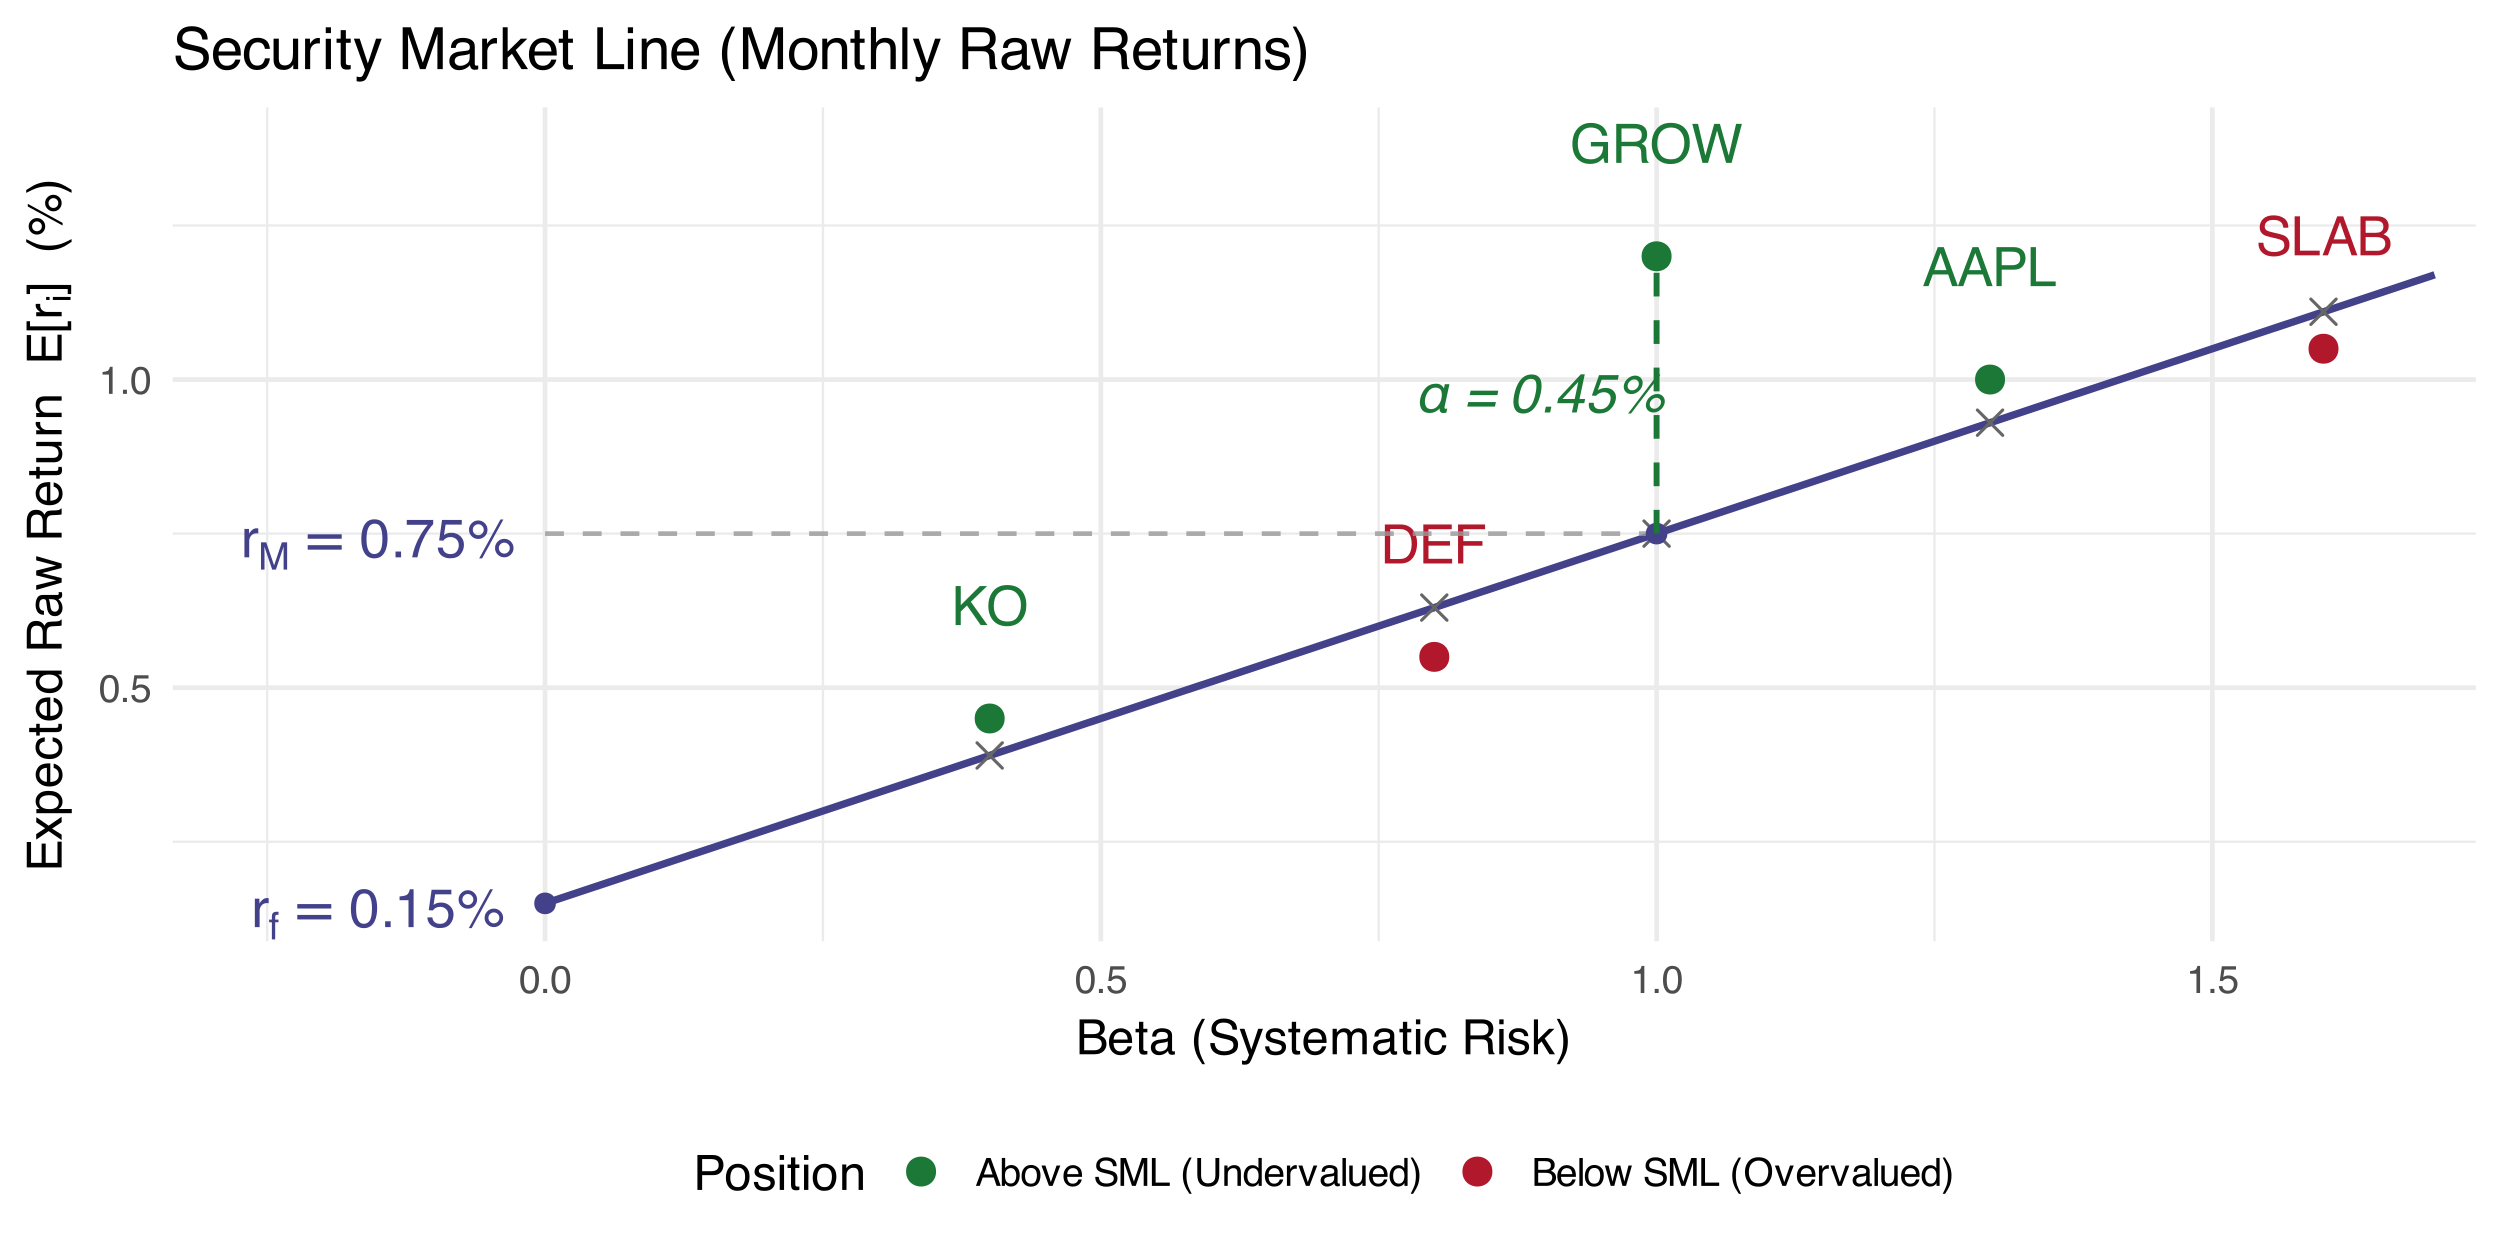 <?xml version="1.0" encoding="UTF-8"?>
<svg xmlns="http://www.w3.org/2000/svg" xmlns:xlink="http://www.w3.org/1999/xlink" width="720" height="360" viewBox="0 0 720 360">
<defs>
<g>
<g id="glyph-0-0">
<path d="M 0.5 0 L 0.5 -11.234 L 9.422 -11.234 L 9.422 0 Z M 8.016 -1.406 L 8.016 -9.828 L 1.906 -9.828 L 1.906 -1.406 Z M 8.016 -1.406 "/>
</g>
<g id="glyph-0-1">
<path d="M 1.188 -11.234 L 2.672 -11.234 L 2.672 -5.75 L 8.156 -11.234 L 10.25 -11.234 L 5.578 -6.703 L 10.375 0 L 8.406 0 L 4.469 -5.641 L 2.672 -3.922 L 2.672 0 L 1.188 0 Z M 1.188 -11.234 "/>
</g>
<g id="glyph-0-2">
<path d="M 6.047 -11.531 C 8.023 -11.531 9.488 -10.895 10.438 -9.625 C 11.188 -8.633 11.562 -7.363 11.562 -5.812 C 11.562 -4.133 11.133 -2.738 10.281 -1.625 C 9.281 -0.32 7.859 0.328 6.016 0.328 C 4.285 0.328 2.926 -0.242 1.938 -1.391 C 1.051 -2.484 0.609 -3.875 0.609 -5.562 C 0.609 -7.07 0.988 -8.367 1.75 -9.453 C 2.719 -10.836 4.148 -11.531 6.047 -11.531 Z M 6.188 -1.031 C 7.531 -1.031 8.5 -1.508 9.094 -2.469 C 9.695 -3.438 10 -4.539 10 -5.781 C 10 -7.102 9.648 -8.164 8.953 -8.969 C 8.266 -9.781 7.32 -10.188 6.125 -10.188 C 4.969 -10.188 4.02 -9.785 3.281 -8.984 C 2.551 -8.191 2.188 -7.016 2.188 -5.453 C 2.188 -4.211 2.5 -3.164 3.125 -2.312 C 3.758 -1.457 4.781 -1.031 6.188 -1.031 Z M 6.078 -11.531 Z M 6.078 -11.531 "/>
</g>
<g id="glyph-0-3">
<path d="M 5.5 -1.297 C 6.02 -1.297 6.441 -1.348 6.766 -1.453 C 7.359 -1.66 7.844 -2.047 8.219 -2.609 C 8.52 -3.055 8.738 -3.633 8.875 -4.344 C 8.945 -4.77 8.984 -5.164 8.984 -5.531 C 8.984 -6.914 8.707 -7.992 8.156 -8.766 C 7.602 -9.535 6.711 -9.922 5.484 -9.922 L 2.797 -9.922 L 2.797 -1.297 Z M 1.266 -11.234 L 5.812 -11.234 C 7.352 -11.234 8.551 -10.688 9.406 -9.594 C 10.164 -8.602 10.547 -7.332 10.547 -5.781 C 10.547 -4.594 10.32 -3.516 9.875 -2.547 C 9.082 -0.848 7.723 0 5.797 0 L 1.266 0 Z M 1.266 -11.234 "/>
</g>
<g id="glyph-0-4">
<path d="M 1.344 -11.234 L 9.531 -11.234 L 9.531 -9.859 L 2.828 -9.859 L 2.828 -6.438 L 9.016 -6.438 L 9.016 -5.141 L 2.828 -5.141 L 2.828 -1.344 L 9.641 -1.344 L 9.641 0 L 1.344 0 Z M 5.484 -11.234 Z M 5.484 -11.234 "/>
</g>
<g id="glyph-0-5">
<path d="M 1.344 -11.234 L 9.125 -11.234 L 9.125 -9.859 L 2.859 -9.859 L 2.859 -6.438 L 8.375 -6.438 L 8.375 -5.109 L 2.859 -5.109 L 2.859 0 L 1.344 0 Z M 1.344 -11.234 "/>
</g>
<g id="glyph-0-6">
<path d="M 6.953 -4.609 L 5.25 -9.562 L 3.438 -4.609 Z M 4.453 -11.234 L 6.172 -11.234 L 10.25 0 L 8.578 0 L 7.453 -3.359 L 3 -3.359 L 1.781 0 L 0.234 0 Z M 4.453 -11.234 "/>
</g>
<g id="glyph-0-7">
<path d="M 1.344 -11.234 L 6.391 -11.234 C 7.391 -11.234 8.191 -10.953 8.797 -10.391 C 9.41 -9.828 9.719 -9.035 9.719 -8.016 C 9.719 -7.141 9.445 -6.375 8.906 -5.719 C 8.363 -5.07 7.523 -4.75 6.391 -4.75 L 2.859 -4.75 L 2.859 0 L 1.344 0 Z M 8.188 -8 C 8.188 -8.832 7.879 -9.395 7.266 -9.688 C 6.93 -9.844 6.473 -9.922 5.891 -9.922 L 2.859 -9.922 L 2.859 -6.031 L 5.891 -6.031 C 6.566 -6.031 7.117 -6.176 7.547 -6.469 C 7.973 -6.758 8.188 -7.27 8.188 -8 Z M 8.188 -8 "/>
</g>
<g id="glyph-0-8">
<path d="M 1.188 -11.234 L 2.719 -11.234 L 2.719 -1.344 L 8.406 -1.344 L 8.406 0 L 1.188 0 Z M 1.188 -11.234 "/>
</g>
<g id="glyph-0-9">
<path d="M 2.188 -3.625 C 2.219 -2.988 2.367 -2.473 2.641 -2.078 C 3.141 -1.328 4.031 -0.953 5.312 -0.953 C 5.875 -0.953 6.391 -1.035 6.859 -1.203 C 7.766 -1.516 8.219 -2.078 8.219 -2.891 C 8.219 -3.504 8.031 -3.941 7.656 -4.203 C 7.27 -4.461 6.66 -4.688 5.828 -4.875 L 4.312 -5.219 C 3.32 -5.438 2.617 -5.68 2.203 -5.953 C 1.484 -6.422 1.125 -7.125 1.125 -8.062 C 1.125 -9.07 1.473 -9.898 2.172 -10.547 C 2.867 -11.191 3.859 -11.516 5.141 -11.516 C 6.316 -11.516 7.316 -11.227 8.141 -10.656 C 8.961 -10.094 9.375 -9.188 9.375 -7.938 L 7.953 -7.938 C 7.867 -8.539 7.707 -9 7.469 -9.312 C 7 -9.906 6.207 -10.203 5.094 -10.203 C 4.195 -10.203 3.551 -10.008 3.156 -9.625 C 2.77 -9.25 2.578 -8.812 2.578 -8.312 C 2.578 -7.758 2.805 -7.359 3.266 -7.109 C 3.566 -6.941 4.25 -6.738 5.312 -6.5 L 6.875 -6.141 C 7.633 -5.961 8.223 -5.723 8.641 -5.422 C 9.348 -4.898 9.703 -4.141 9.703 -3.141 C 9.703 -1.898 9.25 -1.008 8.344 -0.469 C 7.445 0.062 6.398 0.328 5.203 0.328 C 3.805 0.328 2.711 -0.023 1.922 -0.734 C 1.129 -1.441 0.738 -2.406 0.75 -3.625 Z M 5.266 -11.531 Z M 5.266 -11.531 "/>
</g>
<g id="glyph-0-10">
<path d="M 5.406 -6.484 C 6.051 -6.484 6.551 -6.57 6.906 -6.75 C 7.469 -7.031 7.75 -7.535 7.75 -8.266 C 7.75 -8.992 7.453 -9.488 6.859 -9.75 C 6.523 -9.895 6.023 -9.969 5.359 -9.969 L 2.641 -9.969 L 2.641 -6.484 Z M 5.922 -1.297 C 6.859 -1.297 7.523 -1.566 7.922 -2.109 C 8.172 -2.453 8.297 -2.863 8.297 -3.344 C 8.297 -4.164 7.93 -4.723 7.203 -5.016 C 6.816 -5.172 6.305 -5.25 5.672 -5.25 L 2.641 -5.25 L 2.641 -1.297 Z M 1.156 -11.234 L 5.984 -11.234 C 7.297 -11.234 8.227 -10.836 8.781 -10.047 C 9.102 -9.586 9.266 -9.055 9.266 -8.453 C 9.266 -7.742 9.066 -7.16 8.672 -6.703 C 8.461 -6.461 8.16 -6.242 7.766 -6.047 C 8.336 -5.828 8.77 -5.582 9.062 -5.312 C 9.562 -4.82 9.812 -4.145 9.812 -3.281 C 9.812 -2.551 9.586 -1.895 9.141 -1.312 C 8.461 -0.438 7.383 0 5.906 0 L 1.156 0 Z M 1.156 -11.234 "/>
</g>
<g id="glyph-0-11">
<path d="M 6.047 -11.516 C 7.098 -11.516 8.008 -11.312 8.781 -10.906 C 9.895 -10.32 10.578 -9.297 10.828 -7.828 L 9.328 -7.828 C 9.141 -8.648 8.758 -9.25 8.188 -9.625 C 7.613 -10 6.891 -10.188 6.016 -10.188 C 4.973 -10.188 4.094 -9.797 3.375 -9.016 C 2.664 -8.234 2.312 -7.07 2.312 -5.531 C 2.312 -4.195 2.602 -3.109 3.188 -2.266 C 3.781 -1.43 4.738 -1.016 6.062 -1.016 C 7.07 -1.016 7.91 -1.305 8.578 -1.891 C 9.242 -2.484 9.586 -3.438 9.609 -4.75 L 6.078 -4.75 L 6.078 -6.016 L 11.016 -6.016 L 11.016 0 L 10.031 0 L 9.672 -1.438 C 9.148 -0.875 8.691 -0.484 8.297 -0.266 C 7.629 0.109 6.781 0.297 5.75 0.297 C 4.426 0.297 3.285 -0.133 2.328 -1 C 1.273 -2.07 0.75 -3.551 0.75 -5.438 C 0.75 -7.32 1.258 -8.82 2.281 -9.938 C 3.25 -10.988 4.504 -11.516 6.047 -11.516 Z M 5.797 -11.531 Z M 5.797 -11.531 "/>
</g>
<g id="glyph-0-12">
<path d="M 6.406 -6.078 C 7.125 -6.078 7.691 -6.219 8.109 -6.5 C 8.523 -6.789 8.734 -7.312 8.734 -8.062 C 8.734 -8.852 8.441 -9.395 7.859 -9.688 C 7.547 -9.844 7.129 -9.922 6.609 -9.922 L 2.891 -9.922 L 2.891 -6.078 Z M 1.375 -11.234 L 6.578 -11.234 C 7.43 -11.234 8.133 -11.109 8.688 -10.859 C 9.75 -10.379 10.281 -9.492 10.281 -8.203 C 10.281 -7.523 10.141 -6.973 9.859 -6.547 C 9.578 -6.117 9.188 -5.773 8.688 -5.516 C 9.125 -5.336 9.453 -5.102 9.672 -4.812 C 9.898 -4.52 10.023 -4.051 10.047 -3.406 L 10.109 -1.891 C 10.117 -1.461 10.156 -1.145 10.219 -0.938 C 10.301 -0.582 10.461 -0.352 10.703 -0.25 L 10.703 0 L 8.844 0 C 8.789 -0.094 8.75 -0.219 8.719 -0.375 C 8.688 -0.531 8.66 -0.828 8.641 -1.266 L 8.547 -3.141 C 8.516 -3.867 8.242 -4.359 7.734 -4.609 C 7.441 -4.742 6.984 -4.812 6.359 -4.812 L 2.891 -4.812 L 2.891 0 L 1.375 0 Z M 1.375 -11.234 "/>
</g>
<g id="glyph-0-13">
<path d="M 1.938 -11.234 L 4.047 -2.094 L 6.594 -11.234 L 8.234 -11.234 L 10.781 -2.094 L 12.891 -11.234 L 14.562 -11.234 L 11.609 0 L 10.016 0 L 7.422 -9.312 L 4.812 0 L 3.219 0 L 0.281 -11.234 Z M 1.938 -11.234 "/>
</g>
<g id="glyph-0-14">
<path d="M 1.047 -8.188 L 2.359 -8.188 L 2.359 -6.766 C 2.461 -7.047 2.723 -7.383 3.141 -7.781 C 3.555 -8.176 4.039 -8.375 4.594 -8.375 C 4.613 -8.375 4.656 -8.367 4.719 -8.359 C 4.781 -8.359 4.883 -8.348 5.031 -8.328 L 5.031 -6.875 C 4.945 -6.895 4.867 -6.906 4.797 -6.906 C 4.734 -6.914 4.66 -6.922 4.578 -6.922 C 3.891 -6.922 3.359 -6.695 2.984 -6.25 C 2.609 -5.801 2.422 -5.285 2.422 -4.703 L 2.422 0 L 1.047 0 Z M 1.047 -8.188 "/>
</g>
<g id="glyph-0-15">
<path d="M 4.234 -10.953 C 5.648 -10.953 6.676 -10.367 7.312 -9.203 C 7.801 -8.297 8.047 -7.055 8.047 -5.484 C 8.047 -3.992 7.82 -2.766 7.375 -1.797 C 6.727 -0.398 5.68 0.297 4.234 0.297 C 2.91 0.297 1.93 -0.273 1.297 -1.422 C 0.754 -2.367 0.484 -3.645 0.484 -5.25 C 0.484 -6.488 0.645 -7.555 0.969 -8.453 C 1.57 -10.117 2.66 -10.953 4.234 -10.953 Z M 4.219 -0.953 C 4.938 -0.953 5.504 -1.266 5.922 -1.891 C 6.348 -2.523 6.562 -3.707 6.562 -5.438 C 6.562 -6.676 6.406 -7.695 6.094 -8.5 C 5.789 -9.301 5.195 -9.703 4.312 -9.703 C 3.508 -9.703 2.922 -9.32 2.547 -8.562 C 2.172 -7.801 1.984 -6.68 1.984 -5.203 C 1.984 -4.086 2.102 -3.188 2.344 -2.5 C 2.707 -1.469 3.332 -0.953 4.219 -0.953 Z M 4.219 -0.953 "/>
</g>
<g id="glyph-0-16">
<path d="M 1.344 -1.672 L 2.938 -1.672 L 2.938 0 L 1.344 0 Z M 1.344 -1.672 "/>
</g>
<g id="glyph-0-17">
<path d="M 1.5 -7.75 L 1.5 -8.812 C 2.488 -8.906 3.18 -9.062 3.578 -9.281 C 3.973 -9.508 4.266 -10.051 4.453 -10.906 L 5.547 -10.906 L 5.547 0 L 4.078 0 L 4.078 -7.75 Z M 1.5 -7.75 "/>
</g>
<g id="glyph-0-18">
<path d="M 1.938 -2.797 C 2.031 -2.004 2.395 -1.457 3.031 -1.156 C 3.352 -1.008 3.727 -0.938 4.156 -0.938 C 4.969 -0.938 5.57 -1.191 5.969 -1.703 C 6.363 -2.223 6.562 -2.801 6.562 -3.438 C 6.562 -4.207 6.328 -4.801 5.859 -5.219 C 5.391 -5.633 4.832 -5.844 4.188 -5.844 C 3.707 -5.844 3.297 -5.75 2.953 -5.562 C 2.617 -5.383 2.332 -5.129 2.094 -4.797 L 0.906 -4.875 L 1.734 -10.766 L 7.422 -10.766 L 7.422 -9.438 L 2.766 -9.438 L 2.297 -6.391 C 2.555 -6.586 2.801 -6.734 3.031 -6.828 C 3.438 -6.992 3.906 -7.078 4.438 -7.078 C 5.445 -7.078 6.301 -6.754 7 -6.109 C 7.695 -5.461 8.047 -4.641 8.047 -3.641 C 8.047 -2.609 7.723 -1.695 7.078 -0.906 C 6.441 -0.113 5.422 0.281 4.016 0.281 C 3.129 0.281 2.344 0.031 1.656 -0.469 C 0.969 -0.977 0.582 -1.754 0.5 -2.797 Z M 1.938 -2.797 "/>
</g>
<g id="glyph-0-19">
<path d="M 10.672 -5.328 C 11.398 -5.328 12.023 -5.066 12.547 -4.547 C 13.066 -4.023 13.328 -3.395 13.328 -2.656 C 13.328 -1.926 13.066 -1.301 12.547 -0.781 C 12.023 -0.258 11.398 0 10.672 0 C 9.93 0 9.301 -0.258 8.781 -0.781 C 8.258 -1.301 8 -1.926 8 -2.656 C 8 -3.395 8.258 -4.023 8.781 -4.547 C 9.301 -5.066 9.93 -5.328 10.672 -5.328 Z M 9.562 -10.906 L 10.406 -10.906 L 4.281 0.297 L 3.438 0.297 Z M 3.172 -6.375 C 3.609 -6.375 3.977 -6.523 4.281 -6.828 C 4.594 -7.141 4.75 -7.516 4.75 -7.953 C 4.75 -8.379 4.594 -8.75 4.281 -9.062 C 3.977 -9.375 3.609 -9.531 3.172 -9.531 C 2.734 -9.531 2.359 -9.375 2.047 -9.062 C 1.742 -8.758 1.594 -8.391 1.594 -7.953 C 1.594 -7.516 1.742 -7.141 2.047 -6.828 C 2.359 -6.523 2.734 -6.375 3.172 -6.375 Z M 3.172 -10.625 C 3.898 -10.625 4.523 -10.359 5.047 -9.828 C 5.566 -9.305 5.828 -8.68 5.828 -7.953 C 5.828 -7.211 5.566 -6.582 5.047 -6.062 C 4.523 -5.551 3.898 -5.297 3.172 -5.297 C 2.43 -5.297 1.801 -5.551 1.281 -6.062 C 0.758 -6.582 0.5 -7.211 0.5 -7.953 C 0.5 -8.68 0.758 -9.305 1.281 -9.828 C 1.801 -10.359 2.43 -10.625 3.172 -10.625 Z M 10.672 -1.078 C 11.109 -1.078 11.477 -1.234 11.781 -1.547 C 12.094 -1.859 12.25 -2.227 12.25 -2.656 C 12.25 -3.094 12.094 -3.461 11.781 -3.766 C 11.477 -4.078 11.109 -4.234 10.672 -4.234 C 10.234 -4.234 9.859 -4.078 9.547 -3.766 C 9.242 -3.461 9.094 -3.094 9.094 -2.656 C 9.094 -2.227 9.242 -1.859 9.547 -1.547 C 9.859 -1.234 10.234 -1.078 10.672 -1.078 Z M 10.672 -1.078 "/>
</g>
<g id="glyph-0-20">
<path d="M 8.188 -10.766 L 8.188 -9.562 C 7.832 -9.219 7.363 -8.625 6.781 -7.781 C 6.195 -6.938 5.68 -6.023 5.234 -5.047 C 4.797 -4.086 4.461 -3.219 4.234 -2.438 C 4.078 -1.938 3.883 -1.125 3.656 0 L 2.141 0 C 2.484 -2.094 3.242 -4.172 4.422 -6.234 C 5.117 -7.453 5.852 -8.5 6.625 -9.375 L 0.578 -9.375 L 0.578 -10.766 Z M 8.188 -10.766 "/>
</g>
<g id="glyph-1-0">
<path d="M 0.359 0 L 0.359 -7.859 L 6.594 -7.859 L 6.594 0 Z M 5.609 -0.984 L 5.609 -6.875 L 1.344 -6.875 L 1.344 -0.984 Z M 5.609 -0.984 "/>
</g>
<g id="glyph-1-1">
<path d="M 0.953 -6.594 C 0.961 -7 1.031 -7.297 1.156 -7.484 C 1.375 -7.805 1.805 -7.969 2.453 -7.969 C 2.516 -7.969 2.578 -7.961 2.641 -7.953 C 2.703 -7.953 2.773 -7.953 2.859 -7.953 L 2.859 -7.078 C 2.766 -7.078 2.691 -7.078 2.641 -7.078 C 2.598 -7.086 2.555 -7.094 2.516 -7.094 C 2.223 -7.094 2.047 -7.016 1.984 -6.859 C 1.93 -6.703 1.906 -6.316 1.906 -5.703 L 2.859 -5.703 L 2.859 -4.938 L 1.906 -4.938 L 1.906 0 L 0.953 0 L 0.953 -4.938 L 0.156 -4.938 L 0.156 -5.703 L 0.953 -5.703 Z M 0.953 -6.594 "/>
</g>
<g id="glyph-1-2">
<path d="M 0.812 -7.859 L 2.328 -7.859 L 4.594 -1.219 L 6.828 -7.859 L 8.344 -7.859 L 8.344 0 L 7.328 0 L 7.328 -4.641 C 7.328 -4.797 7.328 -5.055 7.328 -5.422 C 7.336 -5.797 7.344 -6.195 7.344 -6.625 L 5.109 0 L 4.047 0 L 1.797 -6.625 L 1.797 -6.391 C 1.797 -6.191 1.801 -5.895 1.812 -5.5 C 1.82 -5.113 1.828 -4.828 1.828 -4.641 L 1.828 0 L 0.812 0 Z M 0.812 -7.859 "/>
</g>
<g id="glyph-2-0">
<path d="M 0.781 2.766 L 0.781 -11.031 L 8.609 -11.031 L 8.609 2.766 Z M 1.656 1.891 L 7.734 1.891 L 7.734 -10.156 L 1.656 -10.156 Z M 1.656 1.891 "/>
</g>
<g id="glyph-2-1">
<path d="M 1.656 -7.109 L 11.453 -7.109 L 11.453 -5.828 L 1.656 -5.828 Z M 1.656 -3.984 L 11.453 -3.984 L 11.453 -2.688 L 1.656 -2.688 Z M 1.656 -3.984 "/>
</g>
<g id="glyph-3-0">
<path d="M 0.5 0 L 0.5 -11.234 L 9.422 -11.234 L 9.422 0 Z M 8.016 -1.406 L 8.016 -9.828 L 1.906 -9.828 L 1.906 -1.406 Z M 8.016 -1.406 "/>
</g>
<g id="glyph-3-1">
<path d="M 8.547 -1.719 C 8.43 -1.27 8.531 -1.051 8.844 -1.062 C 9.031 -1.062 9.18 -1.094 9.297 -1.156 L 9.031 0.047 C 8.914 0.086 8.758 0.113 8.562 0.125 C 8.352 0.145 8.188 0.156 8.062 0.156 C 7.695 0.145 7.438 0.008 7.281 -0.25 C 7.102 -0.5 7.051 -0.801 7.125 -1.156 L 7.109 -1.156 C 6.273 -0.281 5.305 0.156 4.203 0.156 C 3.023 0.133 2.227 -0.289 1.812 -1.125 C 1.383 -1.926 1.289 -2.891 1.531 -4.016 C 1.781 -5.172 2.281 -6.164 3.031 -7 C 3.781 -7.844 4.773 -8.273 6.016 -8.297 C 7.109 -8.297 7.875 -7.852 8.312 -6.969 L 8.344 -6.969 L 8.594 -8.141 L 9.922 -8.141 Z M 4.656 -0.969 C 5.07 -0.969 5.441 -1.062 5.766 -1.25 C 6.086 -1.426 6.375 -1.664 6.625 -1.969 C 7.125 -2.582 7.453 -3.258 7.609 -4 C 7.785 -4.832 7.77 -5.562 7.562 -6.188 C 7.363 -6.82 6.816 -7.148 5.922 -7.172 C 5.109 -7.148 4.453 -6.828 3.953 -6.203 C 3.453 -5.586 3.125 -4.906 2.969 -4.156 C 2.801 -3.352 2.832 -2.633 3.062 -2 C 3.289 -1.332 3.82 -0.988 4.656 -0.969 Z M 4.656 -0.969 "/>
</g>
<g id="glyph-3-2">
</g>
<g id="glyph-3-3">
<path d="M 10 -6.281 L 9.734 -5 L 1.766 -5 L 2.031 -6.281 Z M 9.312 -3 L 9.031 -1.703 L 1.062 -1.703 L 1.344 -3 Z M 9.312 -3 "/>
</g>
<g id="glyph-3-4">
<path d="M 9.25 -9.203 C 9.551 -8.297 9.535 -7.055 9.203 -5.484 C 8.891 -3.992 8.406 -2.766 7.75 -1.797 C 6.812 -0.398 5.613 0.297 4.156 0.297 C 2.844 0.297 1.988 -0.273 1.594 -1.422 C 1.258 -2.367 1.266 -3.645 1.609 -5.25 C 1.867 -6.488 2.254 -7.555 2.766 -8.453 C 3.723 -10.117 4.988 -10.953 6.562 -10.953 C 7.977 -10.953 8.875 -10.367 9.25 -9.203 Z M 7.719 -5.438 C 7.977 -6.676 8.039 -7.695 7.906 -8.5 C 7.77 -9.301 7.258 -9.703 6.375 -9.703 C 5.562 -9.703 4.891 -9.32 4.359 -8.562 C 3.828 -7.801 3.398 -6.68 3.078 -5.203 C 2.836 -4.086 2.766 -3.188 2.859 -2.5 C 3.016 -1.469 3.535 -0.953 4.422 -0.953 C 5.129 -0.953 5.758 -1.266 6.312 -1.891 C 6.875 -2.523 7.344 -3.707 7.719 -5.438 Z M 7.719 -5.438 "/>
</g>
<g id="glyph-3-5">
<path d="M 1.688 -1.672 L 3.281 -1.672 L 2.938 0 L 1.344 0 Z M 1.688 -1.672 "/>
</g>
<g id="glyph-3-6">
<path d="M 6 -3.875 L 7.047 -8.844 L 2.484 -3.875 Z M 5.203 0 L 5.766 -2.672 L 0.969 -2.672 L 1.25 -4.016 L 7.75 -10.984 L 8.906 -10.984 L 7.391 -3.875 L 9 -3.875 L 8.75 -2.672 L 7.141 -2.672 L 6.578 0 Z M 5.203 0 "/>
</g>
<g id="glyph-3-7">
<path d="M 2.516 -2.797 C 2.441 -2.004 2.691 -1.457 3.266 -1.156 C 3.555 -1.008 3.914 -0.938 4.344 -0.938 C 5.164 -0.938 5.828 -1.191 6.328 -1.703 C 6.836 -2.223 7.156 -2.801 7.281 -3.438 C 7.445 -4.207 7.344 -4.801 6.969 -5.219 C 6.594 -5.633 6.078 -5.844 5.422 -5.844 C 4.941 -5.844 4.516 -5.75 4.141 -5.562 C 3.766 -5.383 3.422 -5.129 3.109 -4.797 L 1.938 -4.875 L 4.016 -10.766 L 9.703 -10.766 L 9.422 -9.438 L 4.766 -9.438 L 3.656 -6.391 C 3.945 -6.586 4.219 -6.734 4.469 -6.828 C 4.914 -6.992 5.406 -7.078 5.938 -7.078 C 6.945 -7.078 7.727 -6.754 8.281 -6.109 C 8.844 -5.461 9.02 -4.641 8.812 -3.641 C 8.594 -2.609 8.078 -1.695 7.266 -0.906 C 6.461 -0.113 5.359 0.281 3.953 0.281 C 3.066 0.281 2.332 0.031 1.75 -0.469 C 1.176 -0.977 0.957 -1.754 1.094 -2.797 Z M 2.516 -2.797 "/>
</g>
<g id="glyph-3-8">
<path d="M 13.891 -2.656 C 13.734 -1.926 13.336 -1.301 12.703 -0.781 C 12.078 -0.258 11.398 0 10.672 0 C 9.93 0 9.352 -0.258 8.938 -0.781 C 8.531 -1.301 8.406 -1.926 8.562 -2.656 C 8.719 -3.395 9.109 -4.023 9.734 -4.547 C 10.367 -5.066 11.055 -5.328 11.797 -5.328 C 12.523 -5.328 13.094 -5.066 13.5 -4.547 C 13.914 -4.023 14.047 -3.395 13.891 -2.656 Z M 11.875 -10.906 L 12.734 -10.906 L 4.219 0.297 L 3.375 0.297 Z M 6.438 -7.953 C 6.531 -8.379 6.453 -8.75 6.203 -9.062 C 5.961 -9.375 5.625 -9.531 5.188 -9.531 C 4.75 -9.531 4.344 -9.375 3.969 -9.062 C 3.602 -8.758 3.375 -8.391 3.281 -7.953 C 3.188 -7.516 3.258 -7.141 3.5 -6.828 C 3.75 -6.523 4.086 -6.375 4.516 -6.375 C 4.953 -6.375 5.359 -6.523 5.734 -6.828 C 6.109 -7.141 6.344 -7.516 6.438 -7.953 Z M 7.516 -7.953 C 7.359 -7.211 6.961 -6.582 6.328 -6.062 C 5.703 -5.551 5.02 -5.297 4.281 -5.297 C 3.551 -5.297 2.977 -5.551 2.562 -6.062 C 2.156 -6.582 2.031 -7.211 2.188 -7.953 C 2.344 -8.68 2.734 -9.305 3.359 -9.828 C 3.992 -10.359 4.68 -10.625 5.422 -10.625 C 6.16 -10.625 6.734 -10.359 7.141 -9.828 C 7.547 -9.305 7.672 -8.68 7.516 -7.953 Z M 12.812 -2.656 C 12.906 -3.094 12.828 -3.461 12.578 -3.766 C 12.336 -4.078 12 -4.234 11.562 -4.234 C 11.125 -4.234 10.719 -4.078 10.344 -3.766 C 9.977 -3.461 9.742 -3.094 9.641 -2.656 C 9.555 -2.227 9.633 -1.859 9.875 -1.547 C 10.125 -1.234 10.469 -1.078 10.906 -1.078 C 11.332 -1.078 11.734 -1.234 12.109 -1.547 C 12.484 -1.859 12.719 -2.227 12.812 -2.656 Z M 12.812 -2.656 "/>
</g>
<g id="glyph-4-0">
<path d="M 0.359 0 L 0.359 -8.031 L 6.734 -8.031 L 6.734 0 Z M 5.734 -1 L 5.734 -7.031 L 1.375 -7.031 L 1.375 -1 Z M 5.734 -1 "/>
</g>
<g id="glyph-4-1">
<path d="M 3.031 -7.828 C 4.039 -7.828 4.773 -7.41 5.234 -6.578 C 5.578 -5.93 5.75 -5.047 5.75 -3.922 C 5.75 -2.859 5.594 -1.977 5.281 -1.281 C 4.82 -0.281 4.07 0.219 3.031 0.219 C 2.082 0.219 1.379 -0.191 0.922 -1.016 C 0.535 -1.691 0.344 -2.609 0.344 -3.766 C 0.344 -4.648 0.457 -5.41 0.688 -6.047 C 1.125 -7.234 1.906 -7.828 3.031 -7.828 Z M 3.016 -0.688 C 3.523 -0.688 3.93 -0.91 4.234 -1.359 C 4.535 -1.816 4.688 -2.66 4.688 -3.891 C 4.688 -4.773 4.578 -5.504 4.359 -6.078 C 4.141 -6.66 3.719 -6.953 3.094 -6.953 C 2.508 -6.953 2.082 -6.676 1.812 -6.125 C 1.551 -5.582 1.422 -4.781 1.422 -3.719 C 1.422 -2.914 1.504 -2.273 1.672 -1.797 C 1.93 -1.055 2.379 -0.688 3.016 -0.688 Z M 3.016 -0.688 "/>
</g>
<g id="glyph-4-2">
<path d="M 0.953 -1.188 L 2.094 -1.188 L 2.094 0 L 0.953 0 Z M 0.953 -1.188 "/>
</g>
<g id="glyph-4-3">
<path d="M 1.391 -2 C 1.453 -1.438 1.711 -1.047 2.172 -0.828 C 2.398 -0.723 2.664 -0.672 2.969 -0.672 C 3.551 -0.672 3.984 -0.852 4.266 -1.219 C 4.547 -1.594 4.688 -2.008 4.688 -2.469 C 4.688 -3.008 4.52 -3.426 4.188 -3.719 C 3.852 -4.02 3.457 -4.172 3 -4.172 C 2.656 -4.172 2.359 -4.102 2.109 -3.969 C 1.867 -3.844 1.664 -3.664 1.5 -3.438 L 0.641 -3.484 L 1.234 -7.703 L 5.312 -7.703 L 5.312 -6.75 L 1.984 -6.75 L 1.641 -4.578 C 1.828 -4.711 2.004 -4.816 2.172 -4.891 C 2.461 -5.004 2.797 -5.062 3.172 -5.062 C 3.891 -5.062 4.5 -4.828 5 -4.359 C 5.5 -3.898 5.75 -3.316 5.75 -2.609 C 5.75 -1.867 5.52 -1.211 5.062 -0.641 C 4.602 -0.078 3.875 0.203 2.875 0.203 C 2.238 0.203 1.676 0.023 1.188 -0.328 C 0.695 -0.691 0.422 -1.25 0.359 -2 Z M 1.391 -2 "/>
</g>
<g id="glyph-4-4">
<path d="M 1.078 -5.547 L 1.078 -6.297 C 1.785 -6.367 2.281 -6.484 2.562 -6.641 C 2.844 -6.805 3.051 -7.191 3.188 -7.797 L 3.969 -7.797 L 3.969 0 L 2.922 0 L 2.922 -5.547 Z M 1.078 -5.547 "/>
</g>
<g id="glyph-4-5">
<path d="M 4.984 -3.297 L 3.766 -6.844 L 2.469 -3.297 Z M 3.188 -8.031 L 4.422 -8.031 L 7.328 0 L 6.141 0 L 5.328 -2.406 L 2.156 -2.406 L 1.281 0 L 0.172 0 Z M 3.188 -8.031 "/>
</g>
<g id="glyph-4-6">
<path d="M 0.641 -8.062 L 1.609 -8.062 L 1.609 -5.141 C 1.816 -5.422 2.07 -5.633 2.375 -5.781 C 2.676 -5.938 3 -6.016 3.344 -6.016 C 4.07 -6.016 4.66 -5.758 5.109 -5.25 C 5.566 -4.75 5.797 -4.016 5.797 -3.047 C 5.797 -2.117 5.57 -1.348 5.125 -0.734 C 4.676 -0.117 4.055 0.188 3.266 0.188 C 2.816 0.188 2.441 0.078 2.141 -0.141 C 1.953 -0.266 1.754 -0.469 1.547 -0.75 L 1.547 0 L 0.641 0 Z M 3.203 -0.688 C 3.734 -0.688 4.129 -0.895 4.391 -1.312 C 4.66 -1.738 4.797 -2.301 4.797 -3 C 4.797 -3.613 4.66 -4.117 4.391 -4.516 C 4.129 -4.922 3.742 -5.125 3.234 -5.125 C 2.785 -5.125 2.391 -4.957 2.047 -4.625 C 1.711 -4.301 1.547 -3.758 1.547 -3 C 1.547 -2.445 1.613 -2 1.75 -1.656 C 2.008 -1.008 2.492 -0.688 3.203 -0.688 Z M 3.203 -0.688 "/>
</g>
<g id="glyph-4-7">
<path d="M 3.047 -0.641 C 3.703 -0.641 4.148 -0.883 4.391 -1.375 C 4.629 -1.863 4.75 -2.414 4.75 -3.031 C 4.75 -3.57 4.66 -4.016 4.484 -4.359 C 4.211 -4.898 3.738 -5.172 3.062 -5.172 C 2.457 -5.172 2.016 -4.941 1.734 -4.484 C 1.461 -4.023 1.328 -3.469 1.328 -2.812 C 1.328 -2.188 1.461 -1.664 1.734 -1.25 C 2.016 -0.844 2.453 -0.641 3.047 -0.641 Z M 3.078 -6.031 C 3.836 -6.031 4.477 -5.773 5 -5.266 C 5.52 -4.766 5.781 -4.023 5.781 -3.047 C 5.781 -2.109 5.551 -1.328 5.094 -0.703 C 4.633 -0.086 3.922 0.219 2.953 0.219 C 2.148 0.219 1.508 -0.051 1.031 -0.594 C 0.562 -1.145 0.328 -1.879 0.328 -2.797 C 0.328 -3.785 0.578 -4.57 1.078 -5.156 C 1.578 -5.738 2.242 -6.031 3.078 -6.031 Z M 3.047 -6 Z M 3.047 -6 "/>
</g>
<g id="glyph-4-8">
<path d="M 1.203 -5.859 L 2.766 -1.094 L 4.406 -5.859 L 5.484 -5.859 L 3.266 0 L 2.219 0 L 0.062 -5.859 Z M 1.203 -5.859 "/>
</g>
<g id="glyph-4-9">
<path d="M 3.156 -5.984 C 3.57 -5.984 3.973 -5.883 4.359 -5.688 C 4.754 -5.5 5.055 -5.25 5.266 -4.938 C 5.461 -4.645 5.594 -4.301 5.656 -3.906 C 5.719 -3.633 5.75 -3.203 5.75 -2.609 L 1.453 -2.609 C 1.473 -2.016 1.613 -1.535 1.875 -1.172 C 2.133 -0.816 2.539 -0.641 3.094 -0.641 C 3.602 -0.641 4.016 -0.812 4.328 -1.156 C 4.492 -1.352 4.613 -1.582 4.688 -1.844 L 5.656 -1.844 C 5.633 -1.625 5.551 -1.379 5.406 -1.109 C 5.258 -0.848 5.098 -0.633 4.922 -0.469 C 4.617 -0.176 4.25 0.02 3.812 0.125 C 3.57 0.176 3.305 0.203 3.016 0.203 C 2.285 0.203 1.664 -0.062 1.156 -0.594 C 0.645 -1.125 0.391 -1.863 0.391 -2.812 C 0.391 -3.758 0.645 -4.523 1.156 -5.109 C 1.664 -5.691 2.332 -5.984 3.156 -5.984 Z M 4.734 -3.391 C 4.691 -3.816 4.598 -4.16 4.453 -4.422 C 4.18 -4.891 3.734 -5.125 3.109 -5.125 C 2.648 -5.125 2.266 -4.961 1.953 -4.641 C 1.648 -4.316 1.492 -3.898 1.484 -3.391 Z M 3.062 -6 Z M 3.062 -6 "/>
</g>
<g id="glyph-4-10">
</g>
<g id="glyph-4-11">
<path d="M 1.562 -2.594 C 1.594 -2.133 1.703 -1.766 1.891 -1.484 C 2.242 -0.953 2.879 -0.688 3.797 -0.688 C 4.203 -0.688 4.57 -0.742 4.906 -0.859 C 5.562 -1.086 5.891 -1.492 5.891 -2.078 C 5.891 -2.516 5.75 -2.828 5.469 -3.016 C 5.195 -3.191 4.766 -3.348 4.172 -3.484 L 3.078 -3.734 C 2.367 -3.891 1.867 -4.066 1.578 -4.266 C 1.066 -4.598 0.812 -5.098 0.812 -5.766 C 0.812 -6.484 1.062 -7.07 1.562 -7.531 C 2.062 -8 2.77 -8.234 3.688 -8.234 C 4.52 -8.234 5.234 -8.031 5.828 -7.625 C 6.422 -7.219 6.719 -6.566 6.719 -5.672 L 5.688 -5.672 C 5.633 -6.109 5.52 -6.441 5.344 -6.672 C 5.008 -7.086 4.445 -7.297 3.656 -7.297 C 3.008 -7.297 2.547 -7.16 2.266 -6.891 C 1.984 -6.617 1.844 -6.305 1.844 -5.953 C 1.844 -5.555 2.004 -5.27 2.328 -5.094 C 2.547 -4.969 3.035 -4.82 3.797 -4.656 L 4.922 -4.391 C 5.461 -4.266 5.883 -4.098 6.188 -3.891 C 6.695 -3.516 6.953 -2.969 6.953 -2.25 C 6.953 -1.352 6.625 -0.711 5.969 -0.328 C 5.32 0.047 4.57 0.234 3.719 0.234 C 2.719 0.234 1.938 -0.02 1.375 -0.531 C 0.812 -1.039 0.535 -1.727 0.547 -2.594 Z M 3.766 -8.25 Z M 3.766 -8.25 "/>
</g>
<g id="glyph-4-12">
<path d="M 0.828 -8.031 L 2.391 -8.031 L 4.688 -1.234 L 6.984 -8.031 L 8.531 -8.031 L 8.531 0 L 7.5 0 L 7.5 -4.75 C 7.5 -4.906 7.5 -5.172 7.5 -5.547 C 7.508 -5.93 7.516 -6.344 7.516 -6.781 L 5.219 0 L 4.141 0 L 1.844 -6.781 L 1.844 -6.531 C 1.844 -6.332 1.844 -6.031 1.844 -5.625 C 1.852 -5.227 1.859 -4.938 1.859 -4.75 L 1.859 0 L 0.828 0 Z M 0.828 -8.031 "/>
</g>
<g id="glyph-4-13">
<path d="M 0.859 -8.031 L 1.938 -8.031 L 1.938 -0.953 L 6.016 -0.953 L 6.016 0 L 0.859 0 Z M 0.859 -8.031 "/>
</g>
<g id="glyph-4-14">
<path d="M 3.312 -8.172 C 2.738 -7.055 2.367 -6.238 2.203 -5.719 C 1.941 -4.914 1.812 -3.988 1.812 -2.938 C 1.812 -1.883 1.957 -0.922 2.25 -0.047 C 2.438 0.492 2.797 1.27 3.328 2.281 L 2.672 2.281 C 2.141 1.457 1.805 0.926 1.672 0.688 C 1.547 0.457 1.41 0.148 1.266 -0.234 C 1.055 -0.773 0.914 -1.352 0.844 -1.969 C 0.801 -2.281 0.781 -2.582 0.781 -2.875 C 0.781 -3.957 0.945 -4.922 1.281 -5.766 C 1.5 -6.297 1.945 -7.098 2.625 -8.172 Z M 3.312 -8.172 "/>
</g>
<g id="glyph-4-15">
<path d="M 2.031 -8.031 L 2.031 -3.062 C 2.031 -2.477 2.141 -1.992 2.359 -1.609 C 2.68 -1.023 3.227 -0.734 4 -0.734 C 4.926 -0.734 5.555 -1.051 5.891 -1.688 C 6.066 -2.031 6.156 -2.488 6.156 -3.062 L 6.156 -8.031 L 7.266 -8.031 L 7.266 -3.516 C 7.266 -2.535 7.129 -1.773 6.859 -1.234 C 6.367 -0.266 5.445 0.219 4.094 0.219 C 2.738 0.219 1.816 -0.266 1.328 -1.234 C 1.066 -1.773 0.938 -2.535 0.938 -3.516 L 0.938 -8.031 Z M 4.094 -8.031 Z M 4.094 -8.031 "/>
</g>
<g id="glyph-4-16">
<path d="M 0.719 -5.859 L 1.656 -5.859 L 1.656 -5.031 C 1.938 -5.375 2.227 -5.617 2.531 -5.766 C 2.844 -5.91 3.191 -5.984 3.578 -5.984 C 4.398 -5.984 4.957 -5.695 5.25 -5.125 C 5.414 -4.801 5.5 -4.348 5.5 -3.766 L 5.5 0 L 4.5 0 L 4.5 -3.688 C 4.5 -4.051 4.445 -4.344 4.344 -4.562 C 4.164 -4.926 3.848 -5.109 3.391 -5.109 C 3.148 -5.109 2.957 -5.082 2.812 -5.031 C 2.539 -4.945 2.301 -4.785 2.094 -4.547 C 1.938 -4.359 1.832 -4.16 1.781 -3.953 C 1.727 -3.742 1.703 -3.445 1.703 -3.062 L 1.703 0 L 0.719 0 Z M 3.031 -6 Z M 3.031 -6 "/>
</g>
<g id="glyph-4-17">
<path d="M 1.344 -2.859 C 1.344 -2.234 1.473 -1.707 1.734 -1.281 C 2.004 -0.863 2.438 -0.656 3.031 -0.656 C 3.477 -0.656 3.848 -0.848 4.141 -1.234 C 4.441 -1.629 4.594 -2.191 4.594 -2.922 C 4.594 -3.66 4.441 -4.207 4.141 -4.562 C 3.836 -4.926 3.461 -5.109 3.016 -5.109 C 2.516 -5.109 2.109 -4.914 1.797 -4.531 C 1.492 -4.156 1.344 -3.598 1.344 -2.859 Z M 2.828 -5.969 C 3.273 -5.969 3.648 -5.867 3.953 -5.672 C 4.129 -5.566 4.328 -5.379 4.547 -5.109 L 4.547 -8.062 L 5.5 -8.062 L 5.5 0 L 4.609 0 L 4.609 -0.812 C 4.379 -0.457 4.109 -0.195 3.797 -0.031 C 3.484 0.125 3.125 0.203 2.719 0.203 C 2.062 0.203 1.492 -0.066 1.016 -0.609 C 0.547 -1.16 0.312 -1.895 0.312 -2.812 C 0.312 -3.664 0.523 -4.406 0.953 -5.031 C 1.391 -5.656 2.016 -5.969 2.828 -5.969 Z M 2.828 -5.969 "/>
</g>
<g id="glyph-4-18">
<path d="M 0.75 -5.859 L 1.688 -5.859 L 1.688 -4.844 C 1.758 -5.039 1.945 -5.281 2.25 -5.562 C 2.551 -5.844 2.895 -5.984 3.281 -5.984 C 3.301 -5.984 3.332 -5.984 3.375 -5.984 C 3.414 -5.984 3.488 -5.977 3.594 -5.969 L 3.594 -4.922 C 3.539 -4.93 3.488 -4.938 3.438 -4.938 C 3.383 -4.945 3.332 -4.953 3.281 -4.953 C 2.781 -4.953 2.395 -4.789 2.125 -4.469 C 1.863 -4.156 1.734 -3.789 1.734 -3.375 L 1.734 0 L 0.75 0 Z M 0.75 -5.859 "/>
</g>
<g id="glyph-4-19">
<path d="M 1.484 -1.562 C 1.484 -1.27 1.582 -1.039 1.781 -0.875 C 1.988 -0.719 2.238 -0.641 2.531 -0.641 C 2.875 -0.641 3.207 -0.719 3.531 -0.875 C 4.082 -1.145 4.359 -1.582 4.359 -2.188 L 4.359 -2.984 C 4.234 -2.898 4.078 -2.832 3.891 -2.781 C 3.703 -2.738 3.516 -2.707 3.328 -2.688 L 2.734 -2.609 C 2.379 -2.555 2.113 -2.477 1.938 -2.375 C 1.633 -2.207 1.484 -1.938 1.484 -1.562 Z M 3.859 -3.547 C 4.086 -3.578 4.238 -3.672 4.312 -3.828 C 4.352 -3.922 4.375 -4.051 4.375 -4.219 C 4.375 -4.551 4.254 -4.789 4.016 -4.938 C 3.785 -5.094 3.445 -5.172 3 -5.172 C 2.477 -5.172 2.113 -5.031 1.906 -4.75 C 1.781 -4.602 1.703 -4.375 1.672 -4.062 L 0.75 -4.062 C 0.77 -4.789 1.004 -5.297 1.453 -5.578 C 1.898 -5.859 2.422 -6 3.016 -6 C 3.703 -6 4.266 -5.867 4.703 -5.609 C 5.129 -5.348 5.344 -4.938 5.344 -4.375 L 5.344 -1 C 5.344 -0.906 5.363 -0.828 5.406 -0.766 C 5.445 -0.703 5.535 -0.672 5.672 -0.672 C 5.711 -0.672 5.758 -0.672 5.812 -0.672 C 5.863 -0.68 5.922 -0.691 5.984 -0.703 L 5.984 0.031 C 5.836 0.07 5.723 0.098 5.641 0.109 C 5.555 0.117 5.445 0.125 5.312 0.125 C 4.969 0.125 4.723 0.004 4.578 -0.234 C 4.492 -0.359 4.438 -0.539 4.406 -0.781 C 4.207 -0.52 3.914 -0.289 3.531 -0.094 C 3.156 0.102 2.742 0.203 2.297 0.203 C 1.754 0.203 1.312 0.035 0.969 -0.297 C 0.625 -0.629 0.453 -1.039 0.453 -1.531 C 0.453 -2.082 0.617 -2.504 0.953 -2.797 C 1.297 -3.098 1.742 -3.285 2.297 -3.359 Z M 3.047 -6 Z M 3.047 -6 "/>
</g>
<g id="glyph-4-20">
<path d="M 0.75 -8.031 L 1.734 -8.031 L 1.734 0 L 0.75 0 Z M 0.75 -8.031 "/>
</g>
<g id="glyph-4-21">
<path d="M 1.703 -5.859 L 1.703 -1.969 C 1.703 -1.664 1.75 -1.422 1.844 -1.234 C 2.02 -0.891 2.348 -0.719 2.828 -0.719 C 3.516 -0.719 3.984 -1.02 4.234 -1.625 C 4.367 -1.957 4.438 -2.41 4.438 -2.984 L 4.438 -5.859 L 5.422 -5.859 L 5.422 0 L 4.484 0 L 4.5 -0.859 C 4.375 -0.641 4.211 -0.453 4.016 -0.297 C 3.641 0.004 3.188 0.156 2.656 0.156 C 1.82 0.156 1.254 -0.117 0.953 -0.672 C 0.785 -0.973 0.703 -1.375 0.703 -1.875 L 0.703 -5.859 Z M 3.062 -6 Z M 3.062 -6 "/>
</g>
<g id="glyph-4-22">
<path d="M 0.391 2.281 C 0.973 1.156 1.348 0.332 1.516 -0.188 C 1.766 -0.969 1.891 -1.883 1.891 -2.938 C 1.891 -4 1.742 -4.969 1.453 -5.844 C 1.266 -6.375 0.906 -7.148 0.375 -8.172 L 1.031 -8.172 C 1.594 -7.273 1.93 -6.719 2.047 -6.5 C 2.172 -6.289 2.301 -6.004 2.438 -5.641 C 2.613 -5.18 2.738 -4.727 2.812 -4.281 C 2.883 -3.844 2.922 -3.414 2.922 -3 C 2.922 -1.926 2.75 -0.961 2.406 -0.109 C 2.195 0.43 1.754 1.227 1.078 2.281 Z M 0.391 2.281 "/>
</g>
<g id="glyph-4-23">
<path d="M 3.875 -4.641 C 4.332 -4.641 4.688 -4.703 4.938 -4.828 C 5.344 -5.023 5.547 -5.383 5.547 -5.906 C 5.547 -6.438 5.332 -6.789 4.906 -6.969 C 4.664 -7.07 4.305 -7.125 3.828 -7.125 L 1.891 -7.125 L 1.891 -4.641 Z M 4.234 -0.938 C 4.898 -0.938 5.379 -1.129 5.672 -1.516 C 5.848 -1.754 5.938 -2.047 5.938 -2.391 C 5.938 -2.973 5.676 -3.375 5.156 -3.594 C 4.875 -3.707 4.504 -3.766 4.047 -3.766 L 1.891 -3.766 L 1.891 -0.938 Z M 0.828 -8.031 L 4.281 -8.031 C 5.219 -8.031 5.883 -7.75 6.281 -7.188 C 6.52 -6.863 6.641 -6.484 6.641 -6.047 C 6.641 -5.535 6.492 -5.117 6.203 -4.797 C 6.055 -4.629 5.844 -4.473 5.562 -4.328 C 5.969 -4.172 6.273 -3.992 6.484 -3.797 C 6.848 -3.441 7.031 -2.957 7.031 -2.344 C 7.031 -1.82 6.863 -1.352 6.531 -0.938 C 6.051 -0.312 5.281 0 4.219 0 L 0.828 0 Z M 0.828 -8.031 "/>
</g>
<g id="glyph-4-24">
<path d="M 1.172 -5.859 L 2.297 -1.234 L 3.453 -5.859 L 4.547 -5.859 L 5.703 -1.266 L 6.891 -5.859 L 7.875 -5.859 L 6.188 0 L 5.156 0 L 3.969 -4.531 L 2.812 0 L 1.781 0 L 0.094 -5.859 Z M 1.172 -5.859 "/>
</g>
<g id="glyph-4-25">
<path d="M 4.328 -8.25 C 5.742 -8.25 6.789 -7.797 7.469 -6.891 C 8 -6.18 8.266 -5.27 8.266 -4.156 C 8.266 -2.957 7.961 -1.961 7.359 -1.172 C 6.641 -0.234 5.617 0.234 4.297 0.234 C 3.055 0.234 2.086 -0.172 1.391 -0.984 C 0.754 -1.773 0.438 -2.773 0.438 -3.984 C 0.438 -5.066 0.707 -5.992 1.25 -6.766 C 1.938 -7.754 2.961 -8.25 4.328 -8.25 Z M 4.438 -0.734 C 5.395 -0.734 6.086 -1.078 6.516 -1.766 C 6.941 -2.453 7.156 -3.242 7.156 -4.141 C 7.156 -5.086 6.906 -5.848 6.406 -6.422 C 5.914 -6.992 5.242 -7.281 4.391 -7.281 C 3.555 -7.281 2.875 -6.992 2.344 -6.422 C 1.82 -5.859 1.562 -5.02 1.562 -3.906 C 1.562 -3.02 1.785 -2.27 2.234 -1.656 C 2.691 -1.039 3.426 -0.734 4.438 -0.734 Z M 4.359 -8.25 Z M 4.359 -8.25 "/>
</g>
<g id="glyph-5-0">
<path d="M 0.453 0 L 0.453 -10.047 L 8.422 -10.047 L 8.422 0 Z M 7.172 -1.266 L 7.172 -8.781 L 1.703 -8.781 L 1.703 -1.266 Z M 7.172 -1.266 "/>
</g>
<g id="glyph-5-1">
<path d="M 4.844 -5.797 C 5.414 -5.797 5.863 -5.875 6.188 -6.031 C 6.688 -6.281 6.938 -6.734 6.938 -7.391 C 6.938 -8.047 6.664 -8.488 6.125 -8.719 C 5.832 -8.844 5.391 -8.906 4.797 -8.906 L 2.359 -8.906 L 2.359 -5.797 Z M 5.297 -1.156 C 6.129 -1.156 6.723 -1.398 7.078 -1.891 C 7.305 -2.191 7.422 -2.562 7.422 -3 C 7.422 -3.727 7.094 -4.223 6.438 -4.484 C 6.094 -4.629 5.633 -4.703 5.062 -4.703 L 2.359 -4.703 L 2.359 -1.156 Z M 1.031 -10.047 L 5.344 -10.047 C 6.52 -10.047 7.359 -9.691 7.859 -8.984 C 8.148 -8.578 8.297 -8.098 8.297 -7.547 C 8.297 -6.922 8.113 -6.406 7.75 -6 C 7.562 -5.781 7.297 -5.582 6.953 -5.406 C 7.461 -5.207 7.844 -4.988 8.094 -4.75 C 8.551 -4.312 8.781 -3.707 8.781 -2.938 C 8.781 -2.289 8.578 -1.703 8.172 -1.172 C 7.566 -0.391 6.602 0 5.281 0 L 1.031 0 Z M 1.031 -10.047 "/>
</g>
<g id="glyph-5-2">
<path d="M 3.953 -7.484 C 4.473 -7.484 4.973 -7.359 5.453 -7.109 C 5.941 -6.867 6.316 -6.555 6.578 -6.172 C 6.828 -5.805 6.988 -5.375 7.062 -4.875 C 7.133 -4.539 7.172 -4.004 7.172 -3.266 L 1.812 -3.266 C 1.832 -2.523 2.004 -1.93 2.328 -1.484 C 2.66 -1.035 3.172 -0.812 3.859 -0.812 C 4.504 -0.812 5.02 -1.02 5.406 -1.438 C 5.625 -1.688 5.773 -1.973 5.859 -2.297 L 7.078 -2.297 C 7.047 -2.023 6.938 -1.723 6.75 -1.391 C 6.57 -1.066 6.375 -0.801 6.156 -0.594 C 5.781 -0.227 5.316 0.02 4.766 0.156 C 4.473 0.227 4.141 0.266 3.766 0.266 C 2.848 0.266 2.07 -0.066 1.438 -0.734 C 0.812 -1.398 0.5 -2.328 0.5 -3.516 C 0.5 -4.691 0.816 -5.645 1.453 -6.375 C 2.086 -7.113 2.922 -7.484 3.953 -7.484 Z M 5.906 -4.25 C 5.863 -4.781 5.75 -5.207 5.562 -5.531 C 5.227 -6.113 4.664 -6.406 3.875 -6.406 C 3.312 -6.406 2.836 -6.203 2.453 -5.797 C 2.066 -5.391 1.863 -4.875 1.844 -4.25 Z M 3.828 -7.5 Z M 3.828 -7.5 "/>
</g>
<g id="glyph-5-3">
<path d="M 1.156 -9.359 L 2.391 -9.359 L 2.391 -7.328 L 3.562 -7.328 L 3.562 -6.312 L 2.391 -6.312 L 2.391 -1.531 C 2.391 -1.281 2.477 -1.113 2.656 -1.031 C 2.75 -0.977 2.906 -0.953 3.125 -0.953 C 3.188 -0.953 3.25 -0.953 3.312 -0.953 C 3.383 -0.953 3.469 -0.957 3.562 -0.969 L 3.562 0 C 3.414 0.039 3.266 0.066 3.109 0.078 C 2.961 0.098 2.801 0.109 2.625 0.109 C 2.051 0.109 1.66 -0.035 1.453 -0.328 C 1.254 -0.617 1.156 -1 1.156 -1.469 L 1.156 -6.312 L 0.156 -6.312 L 0.156 -7.328 L 1.156 -7.328 Z M 1.156 -9.359 "/>
</g>
<g id="glyph-5-4">
<path d="M 1.844 -1.953 C 1.844 -1.598 1.973 -1.316 2.234 -1.109 C 2.492 -0.898 2.801 -0.797 3.156 -0.797 C 3.594 -0.797 4.016 -0.895 4.422 -1.094 C 5.098 -1.426 5.438 -1.973 5.438 -2.734 L 5.438 -3.719 C 5.289 -3.625 5.098 -3.547 4.859 -3.484 C 4.617 -3.422 4.383 -3.375 4.156 -3.344 L 3.422 -3.25 C 2.973 -3.195 2.633 -3.102 2.406 -2.969 C 2.031 -2.758 1.844 -2.422 1.844 -1.953 Z M 4.828 -4.438 C 5.109 -4.469 5.297 -4.586 5.391 -4.797 C 5.441 -4.898 5.469 -5.055 5.469 -5.266 C 5.469 -5.68 5.316 -5.984 5.016 -6.172 C 4.723 -6.359 4.301 -6.453 3.75 -6.453 C 3.102 -6.453 2.645 -6.281 2.375 -5.938 C 2.227 -5.75 2.129 -5.469 2.078 -5.094 L 0.938 -5.094 C 0.957 -5.988 1.25 -6.613 1.812 -6.969 C 2.375 -7.32 3.031 -7.5 3.781 -7.5 C 4.633 -7.5 5.332 -7.332 5.875 -7 C 6.406 -6.676 6.672 -6.164 6.672 -5.469 L 6.672 -1.266 C 6.672 -1.129 6.695 -1.02 6.75 -0.938 C 6.801 -0.863 6.91 -0.828 7.078 -0.828 C 7.141 -0.828 7.203 -0.832 7.266 -0.844 C 7.336 -0.852 7.41 -0.863 7.484 -0.875 L 7.484 0.031 C 7.297 0.082 7.148 0.113 7.047 0.125 C 6.941 0.145 6.805 0.156 6.641 0.156 C 6.211 0.156 5.906 0.004 5.719 -0.297 C 5.613 -0.453 5.539 -0.676 5.5 -0.969 C 5.25 -0.645 4.891 -0.359 4.422 -0.109 C 3.953 0.129 3.438 0.25 2.875 0.25 C 2.195 0.25 1.641 0.047 1.203 -0.359 C 0.773 -0.773 0.562 -1.297 0.562 -1.922 C 0.562 -2.598 0.77 -3.125 1.188 -3.5 C 1.613 -3.875 2.172 -4.102 2.859 -4.188 Z M 3.812 -7.5 Z M 3.812 -7.5 "/>
</g>
<g id="glyph-5-5">
</g>
<g id="glyph-5-6">
<path d="M 4.141 -10.203 C 3.422 -8.816 2.957 -7.797 2.75 -7.141 C 2.426 -6.141 2.266 -4.984 2.266 -3.672 C 2.266 -2.359 2.445 -1.156 2.812 -0.062 C 3.039 0.613 3.488 1.586 4.156 2.859 L 3.344 2.859 C 2.676 1.816 2.258 1.148 2.094 0.859 C 1.938 0.578 1.766 0.191 1.578 -0.297 C 1.328 -0.973 1.148 -1.695 1.047 -2.469 C 0.992 -2.863 0.969 -3.238 0.969 -3.594 C 0.969 -4.945 1.18 -6.148 1.609 -7.203 C 1.879 -7.867 2.438 -8.867 3.281 -10.203 Z M 4.141 -10.203 "/>
</g>
<g id="glyph-5-7">
<path d="M 1.953 -3.234 C 1.984 -2.672 2.117 -2.211 2.359 -1.859 C 2.805 -1.191 3.602 -0.859 4.75 -0.859 C 5.258 -0.859 5.723 -0.93 6.141 -1.078 C 6.953 -1.359 7.359 -1.863 7.359 -2.594 C 7.359 -3.133 7.188 -3.523 6.844 -3.766 C 6.5 -3.992 5.957 -4.191 5.219 -4.359 L 3.859 -4.656 C 2.961 -4.863 2.332 -5.086 1.969 -5.328 C 1.332 -5.742 1.016 -6.367 1.016 -7.203 C 1.016 -8.109 1.328 -8.848 1.953 -9.422 C 2.578 -10.004 3.457 -10.297 4.594 -10.297 C 5.656 -10.297 6.551 -10.039 7.281 -9.531 C 8.02 -9.02 8.391 -8.207 8.391 -7.094 L 7.109 -7.094 C 7.035 -7.633 6.891 -8.047 6.672 -8.328 C 6.254 -8.859 5.551 -9.125 4.562 -9.125 C 3.758 -9.125 3.18 -8.953 2.828 -8.609 C 2.473 -8.273 2.297 -7.883 2.297 -7.438 C 2.297 -6.945 2.504 -6.586 2.922 -6.359 C 3.191 -6.211 3.801 -6.031 4.75 -5.812 L 6.156 -5.484 C 6.832 -5.328 7.352 -5.117 7.719 -4.859 C 8.363 -4.391 8.688 -3.707 8.688 -2.812 C 8.688 -1.695 8.281 -0.898 7.469 -0.422 C 6.656 0.055 5.719 0.297 4.656 0.297 C 3.406 0.297 2.426 -0.02 1.719 -0.656 C 1.008 -1.289 0.66 -2.148 0.672 -3.234 Z M 4.703 -10.312 Z M 4.703 -10.312 "/>
</g>
<g id="glyph-5-8">
<path d="M 5.469 -7.328 L 6.844 -7.328 C 6.664 -6.859 6.281 -5.785 5.688 -4.109 C 5.238 -2.848 4.863 -1.82 4.562 -1.031 C 3.852 0.832 3.352 1.969 3.062 2.375 C 2.77 2.789 2.266 3 1.547 3 C 1.379 3 1.25 2.988 1.156 2.969 C 1.062 2.957 0.945 2.938 0.812 2.906 L 0.812 1.781 C 1.02 1.844 1.172 1.879 1.266 1.891 C 1.367 1.91 1.457 1.922 1.531 1.922 C 1.75 1.922 1.91 1.879 2.016 1.797 C 2.129 1.723 2.223 1.633 2.297 1.531 C 2.316 1.488 2.395 1.297 2.531 0.953 C 2.676 0.617 2.781 0.375 2.844 0.219 L 0.141 -7.328 L 1.531 -7.328 L 3.5 -1.359 Z M 3.5 -7.5 Z M 3.5 -7.5 "/>
</g>
<g id="glyph-5-9">
<path d="M 1.641 -2.297 C 1.672 -1.891 1.77 -1.578 1.938 -1.359 C 2.25 -0.961 2.789 -0.766 3.562 -0.766 C 4.008 -0.766 4.406 -0.863 4.75 -1.062 C 5.102 -1.258 5.281 -1.562 5.281 -1.969 C 5.281 -2.289 5.141 -2.531 4.859 -2.688 C 4.68 -2.789 4.332 -2.91 3.812 -3.047 L 2.828 -3.281 C 2.203 -3.438 1.742 -3.613 1.453 -3.812 C 0.922 -4.145 0.656 -4.602 0.656 -5.188 C 0.656 -5.883 0.906 -6.445 1.406 -6.875 C 1.906 -7.301 2.578 -7.516 3.422 -7.516 C 4.523 -7.516 5.316 -7.191 5.797 -6.547 C 6.109 -6.129 6.258 -5.688 6.25 -5.219 L 5.094 -5.219 C 5.062 -5.5 4.961 -5.75 4.797 -5.969 C 4.516 -6.289 4.023 -6.453 3.328 -6.453 C 2.859 -6.453 2.504 -6.363 2.266 -6.188 C 2.023 -6.008 1.906 -5.773 1.906 -5.484 C 1.906 -5.172 2.062 -4.914 2.375 -4.719 C 2.562 -4.602 2.832 -4.504 3.188 -4.422 L 4 -4.219 C 4.883 -4.008 5.477 -3.805 5.781 -3.609 C 6.258 -3.285 6.5 -2.789 6.5 -2.125 C 6.5 -1.469 6.25 -0.898 5.75 -0.422 C 5.258 0.047 4.508 0.281 3.5 0.281 C 2.406 0.281 1.629 0.035 1.172 -0.453 C 0.723 -0.953 0.484 -1.566 0.453 -2.297 Z M 3.453 -7.5 Z M 3.453 -7.5 "/>
</g>
<g id="glyph-5-10">
<path d="M 0.906 -7.328 L 2.125 -7.328 L 2.125 -6.281 C 2.414 -6.645 2.676 -6.906 2.906 -7.062 C 3.312 -7.344 3.773 -7.484 4.297 -7.484 C 4.879 -7.484 5.348 -7.344 5.703 -7.062 C 5.898 -6.895 6.082 -6.648 6.25 -6.328 C 6.52 -6.723 6.836 -7.016 7.203 -7.203 C 7.578 -7.391 7.992 -7.484 8.453 -7.484 C 9.441 -7.484 10.113 -7.129 10.469 -6.422 C 10.656 -6.035 10.75 -5.52 10.75 -4.875 L 10.75 0 L 9.469 0 L 9.469 -5.094 C 9.469 -5.57 9.348 -5.898 9.109 -6.078 C 8.867 -6.266 8.57 -6.359 8.219 -6.359 C 7.738 -6.359 7.32 -6.195 6.969 -5.875 C 6.625 -5.551 6.453 -5.016 6.453 -4.266 L 6.453 0 L 5.203 0 L 5.203 -4.781 C 5.203 -5.281 5.141 -5.641 5.016 -5.859 C 4.828 -6.203 4.477 -6.375 3.969 -6.375 C 3.508 -6.375 3.086 -6.191 2.703 -5.828 C 2.328 -5.473 2.141 -4.828 2.141 -3.891 L 2.141 0 L 0.906 0 Z M 0.906 -7.328 "/>
</g>
<g id="glyph-5-11">
<path d="M 0.906 -7.281 L 2.156 -7.281 L 2.156 0 L 0.906 0 Z M 0.906 -10.047 L 2.156 -10.047 L 2.156 -8.641 L 0.906 -8.641 Z M 0.906 -10.047 "/>
</g>
<g id="glyph-5-12">
<path d="M 3.719 -7.531 C 4.551 -7.531 5.223 -7.328 5.734 -6.922 C 6.254 -6.523 6.566 -5.836 6.672 -4.859 L 5.469 -4.859 C 5.395 -5.305 5.227 -5.68 4.969 -5.984 C 4.719 -6.285 4.301 -6.438 3.719 -6.438 C 2.938 -6.438 2.379 -6.051 2.047 -5.281 C 1.828 -4.789 1.719 -4.18 1.719 -3.453 C 1.719 -2.711 1.867 -2.094 2.172 -1.594 C 2.484 -1.094 2.973 -0.844 3.641 -0.844 C 4.148 -0.844 4.555 -1 4.859 -1.312 C 5.16 -1.625 5.363 -2.051 5.469 -2.594 L 6.672 -2.594 C 6.535 -1.625 6.191 -0.91 5.641 -0.453 C 5.098 -0.004 4.398 0.219 3.547 0.219 C 2.586 0.219 1.82 -0.129 1.25 -0.828 C 0.688 -1.535 0.406 -2.41 0.406 -3.453 C 0.406 -4.742 0.719 -5.742 1.344 -6.453 C 1.969 -7.172 2.758 -7.531 3.719 -7.531 Z M 3.531 -7.5 Z M 3.531 -7.5 "/>
</g>
<g id="glyph-5-13">
<path d="M 5.734 -5.438 C 6.367 -5.438 6.875 -5.562 7.25 -5.812 C 7.625 -6.07 7.812 -6.535 7.812 -7.203 C 7.812 -7.922 7.551 -8.41 7.031 -8.672 C 6.75 -8.805 6.375 -8.875 5.906 -8.875 L 2.594 -8.875 L 2.594 -5.438 Z M 1.234 -10.047 L 5.875 -10.047 C 6.645 -10.047 7.273 -9.93 7.766 -9.703 C 8.711 -9.273 9.188 -8.484 9.188 -7.328 C 9.188 -6.734 9.062 -6.242 8.812 -5.859 C 8.562 -5.473 8.211 -5.164 7.766 -4.938 C 8.16 -4.781 8.457 -4.57 8.656 -4.312 C 8.852 -4.051 8.961 -3.629 8.984 -3.047 L 9.031 -1.703 C 9.051 -1.316 9.086 -1.031 9.141 -0.844 C 9.211 -0.52 9.359 -0.312 9.578 -0.219 L 9.578 0 L 7.906 0 C 7.852 -0.082 7.812 -0.191 7.781 -0.328 C 7.758 -0.473 7.738 -0.738 7.719 -1.125 L 7.641 -2.797 C 7.609 -3.453 7.363 -3.895 6.906 -4.125 C 6.645 -4.25 6.238 -4.312 5.688 -4.312 L 2.594 -4.312 L 2.594 0 L 1.234 0 Z M 1.234 -10.047 "/>
</g>
<g id="glyph-5-14">
<path d="M 0.875 -10.047 L 2.062 -10.047 L 2.062 -4.219 L 5.219 -7.328 L 6.781 -7.328 L 3.984 -4.578 L 6.953 0 L 5.375 0 L 3.094 -3.688 L 2.062 -2.75 L 2.062 0 L 0.875 0 Z M 0.875 -10.047 "/>
</g>
<g id="glyph-5-15">
<path d="M 0.484 2.859 C 1.211 1.441 1.68 0.41 1.891 -0.234 C 2.203 -1.211 2.359 -2.359 2.359 -3.672 C 2.359 -4.992 2.176 -6.203 1.812 -7.297 C 1.582 -7.973 1.133 -8.941 0.469 -10.203 L 1.297 -10.203 C 1.992 -9.086 2.414 -8.395 2.562 -8.125 C 2.719 -7.863 2.879 -7.504 3.047 -7.047 C 3.266 -6.473 3.422 -5.91 3.516 -5.359 C 3.609 -4.805 3.656 -4.27 3.656 -3.75 C 3.656 -2.406 3.441 -1.203 3.016 -0.141 C 2.742 0.535 2.188 1.535 1.344 2.859 Z M 0.484 2.859 "/>
</g>
<g id="glyph-5-16">
<path d="M 1.203 -10.047 L 5.719 -10.047 C 6.613 -10.047 7.332 -9.789 7.875 -9.281 C 8.426 -8.781 8.703 -8.078 8.703 -7.172 C 8.703 -6.379 8.457 -5.691 7.969 -5.109 C 7.477 -4.535 6.727 -4.25 5.719 -4.25 L 2.562 -4.25 L 2.562 0 L 1.203 0 Z M 7.328 -7.156 C 7.328 -7.895 7.051 -8.395 6.5 -8.656 C 6.195 -8.801 5.785 -8.875 5.266 -8.875 L 2.562 -8.875 L 2.562 -5.391 L 5.266 -5.391 C 5.879 -5.391 6.375 -5.52 6.75 -5.781 C 7.133 -6.039 7.328 -6.5 7.328 -7.156 Z M 7.328 -7.156 "/>
</g>
<g id="glyph-5-17">
<path d="M 3.812 -0.797 C 4.625 -0.797 5.18 -1.102 5.484 -1.719 C 5.785 -2.332 5.938 -3.02 5.938 -3.781 C 5.938 -4.469 5.828 -5.023 5.609 -5.453 C 5.266 -6.117 4.672 -6.453 3.828 -6.453 C 3.066 -6.453 2.516 -6.164 2.172 -5.594 C 1.836 -5.02 1.672 -4.328 1.672 -3.516 C 1.672 -2.742 1.836 -2.098 2.172 -1.578 C 2.516 -1.055 3.062 -0.797 3.812 -0.797 Z M 3.859 -7.531 C 4.797 -7.531 5.586 -7.211 6.234 -6.578 C 6.891 -5.953 7.219 -5.031 7.219 -3.812 C 7.219 -2.633 6.93 -1.66 6.359 -0.891 C 5.785 -0.117 4.895 0.266 3.688 0.266 C 2.688 0.266 1.891 -0.07 1.297 -0.75 C 0.703 -1.438 0.406 -2.352 0.406 -3.5 C 0.406 -4.727 0.719 -5.707 1.344 -6.438 C 1.969 -7.164 2.805 -7.531 3.859 -7.531 Z M 3.812 -7.5 Z M 3.812 -7.5 "/>
</g>
<g id="glyph-5-18">
<path d="M 0.906 -7.328 L 2.078 -7.328 L 2.078 -6.281 C 2.422 -6.707 2.785 -7.016 3.172 -7.203 C 3.555 -7.391 3.988 -7.484 4.469 -7.484 C 5.5 -7.484 6.195 -7.125 6.562 -6.406 C 6.77 -6 6.875 -5.43 6.875 -4.703 L 6.875 0 L 5.625 0 L 5.625 -4.609 C 5.625 -5.055 5.555 -5.414 5.422 -5.688 C 5.203 -6.145 4.805 -6.375 4.234 -6.375 C 3.941 -6.375 3.703 -6.348 3.516 -6.297 C 3.18 -6.191 2.883 -5.988 2.625 -5.688 C 2.414 -5.445 2.281 -5.195 2.219 -4.938 C 2.164 -4.676 2.141 -4.305 2.141 -3.828 L 2.141 0 L 0.906 0 Z M 3.797 -7.5 Z M 3.797 -7.5 "/>
</g>
<g id="glyph-6-0">
<path d="M 0 -0.453 L -10.047 -0.453 L -10.047 -8.422 L 0 -8.422 Z M -1.266 -7.172 L -8.781 -7.172 L -8.781 -1.703 L -1.266 -1.703 Z M -1.266 -7.172 "/>
</g>
<g id="glyph-6-1">
<path d="M -10.047 -1.203 L -10.047 -8.516 L -8.812 -8.516 L -8.812 -2.516 L -5.766 -2.516 L -5.766 -8.062 L -4.594 -8.062 L -4.594 -2.516 L -1.203 -2.516 L -1.203 -8.625 L 0 -8.625 L 0 -1.203 Z M -10.047 -4.906 Z M -10.047 -4.906 "/>
</g>
<g id="glyph-6-2">
<path d="M -7.328 -0.203 L -7.328 -1.797 L -4.75 -3.484 L -7.328 -5.188 L -7.281 -6.672 L -3.75 -4.219 L 0 -6.781 L 0 -5.219 L -2.75 -3.391 L 0 -1.641 L 0 -0.078 L -3.75 -2.656 Z M -7.328 -0.203 "/>
</g>
<g id="glyph-6-3">
<path d="M -0.828 -4 C -0.828 -4.57 -1.066 -5.047 -1.547 -5.422 C -2.023 -5.805 -2.742 -6 -3.703 -6 C -4.285 -6 -4.785 -5.914 -5.203 -5.75 C -6.016 -5.426 -6.422 -4.844 -6.422 -4 C -6.422 -3.145 -5.992 -2.562 -5.141 -2.25 C -4.68 -2.07 -4.102 -1.984 -3.406 -1.984 C -2.844 -1.984 -2.363 -2.07 -1.969 -2.25 C -1.207 -2.562 -0.828 -3.145 -0.828 -4 Z M -7.281 -0.812 L -7.281 -2 L -6.312 -2 C -6.645 -2.25 -6.906 -2.52 -7.094 -2.812 C -7.363 -3.227 -7.5 -3.711 -7.5 -4.266 C -7.5 -5.098 -7.18 -5.801 -6.547 -6.375 C -5.91 -6.957 -5.004 -7.25 -3.828 -7.25 C -2.223 -7.25 -1.082 -6.832 -0.406 -6 C 0.031 -5.469 0.25 -4.852 0.25 -4.156 C 0.25 -3.602 0.129 -3.141 -0.109 -2.766 C -0.254 -2.547 -0.492 -2.301 -0.828 -2.031 L 2.922 -2.031 L 2.922 -0.812 Z M -7.281 -0.812 "/>
</g>
<g id="glyph-6-4">
<path d="M -7.484 -3.953 C -7.484 -4.473 -7.359 -4.973 -7.109 -5.453 C -6.867 -5.941 -6.555 -6.316 -6.172 -6.578 C -5.805 -6.828 -5.375 -6.988 -4.875 -7.062 C -4.539 -7.133 -4.004 -7.172 -3.266 -7.172 L -3.266 -1.812 C -2.523 -1.832 -1.93 -2.004 -1.484 -2.328 C -1.035 -2.66 -0.812 -3.172 -0.812 -3.859 C -0.812 -4.504 -1.02 -5.02 -1.438 -5.406 C -1.688 -5.625 -1.973 -5.773 -2.297 -5.859 L -2.297 -7.078 C -2.023 -7.047 -1.723 -6.938 -1.391 -6.75 C -1.066 -6.57 -0.801 -6.375 -0.594 -6.156 C -0.227 -5.781 0.02 -5.316 0.156 -4.766 C 0.227 -4.473 0.266 -4.141 0.266 -3.766 C 0.266 -2.848 -0.066 -2.07 -0.734 -1.438 C -1.398 -0.812 -2.328 -0.5 -3.516 -0.5 C -4.691 -0.5 -5.645 -0.816 -6.375 -1.453 C -7.113 -2.086 -7.484 -2.922 -7.484 -3.953 Z M -4.25 -5.906 C -4.781 -5.863 -5.207 -5.75 -5.531 -5.562 C -6.113 -5.227 -6.406 -4.664 -6.406 -3.875 C -6.406 -3.312 -6.203 -2.836 -5.797 -2.453 C -5.391 -2.066 -4.875 -1.863 -4.25 -1.844 Z M -7.5 -3.828 Z M -7.5 -3.828 "/>
</g>
<g id="glyph-6-5">
<path d="M -7.531 -3.719 C -7.531 -4.551 -7.328 -5.223 -6.922 -5.734 C -6.523 -6.254 -5.836 -6.566 -4.859 -6.672 L -4.859 -5.469 C -5.305 -5.395 -5.68 -5.227 -5.984 -4.969 C -6.285 -4.719 -6.438 -4.301 -6.438 -3.719 C -6.438 -2.938 -6.051 -2.379 -5.281 -2.047 C -4.789 -1.828 -4.18 -1.719 -3.453 -1.719 C -2.711 -1.719 -2.094 -1.867 -1.594 -2.172 C -1.094 -2.484 -0.844 -2.973 -0.844 -3.641 C -0.844 -4.148 -1 -4.555 -1.312 -4.859 C -1.625 -5.16 -2.051 -5.363 -2.594 -5.469 L -2.594 -6.672 C -1.625 -6.535 -0.91 -6.191 -0.453 -5.641 C -0.004 -5.098 0.219 -4.398 0.219 -3.547 C 0.219 -2.586 -0.129 -1.82 -0.828 -1.25 C -1.535 -0.688 -2.41 -0.406 -3.453 -0.406 C -4.742 -0.406 -5.742 -0.719 -6.453 -1.344 C -7.172 -1.969 -7.531 -2.758 -7.531 -3.719 Z M -7.5 -3.531 Z M -7.5 -3.531 "/>
</g>
<g id="glyph-6-6">
<path d="M -9.359 -1.156 L -9.359 -2.391 L -7.328 -2.391 L -7.328 -3.562 L -6.312 -3.562 L -6.312 -2.391 L -1.531 -2.391 C -1.281 -2.391 -1.113 -2.477 -1.031 -2.656 C -0.977 -2.75 -0.953 -2.906 -0.953 -3.125 C -0.953 -3.188 -0.953 -3.25 -0.953 -3.312 C -0.953 -3.383 -0.957 -3.469 -0.969 -3.562 L 0 -3.562 C 0.039 -3.414 0.066 -3.266 0.078 -3.109 C 0.098 -2.961 0.109 -2.801 0.109 -2.625 C 0.109 -2.051 -0.035 -1.66 -0.328 -1.453 C -0.617 -1.254 -1 -1.156 -1.469 -1.156 L -6.312 -1.156 L -6.312 -0.156 L -7.328 -0.156 L -7.328 -1.156 Z M -9.359 -1.156 "/>
</g>
<g id="glyph-6-7">
<path d="M -3.578 -1.688 C -2.797 -1.688 -2.141 -1.852 -1.609 -2.188 C -1.078 -2.52 -0.812 -3.051 -0.812 -3.781 C -0.812 -4.352 -1.055 -4.82 -1.547 -5.188 C -2.035 -5.551 -2.738 -5.734 -3.656 -5.734 C -4.582 -5.734 -5.266 -5.539 -5.703 -5.156 C -6.148 -4.781 -6.375 -4.316 -6.375 -3.766 C -6.375 -3.148 -6.133 -2.648 -5.656 -2.266 C -5.188 -1.879 -4.492 -1.688 -3.578 -1.688 Z M -7.453 -3.531 C -7.453 -4.094 -7.332 -4.562 -7.094 -4.938 C -6.957 -5.156 -6.719 -5.406 -6.375 -5.688 L -10.078 -5.688 L -10.078 -6.875 L 0 -6.875 L 0 -5.766 L -1.016 -5.766 C -0.566 -5.473 -0.238 -5.129 -0.031 -4.734 C 0.164 -4.348 0.266 -3.898 0.266 -3.391 C 0.266 -2.578 -0.078 -1.875 -0.766 -1.281 C -1.453 -0.688 -2.363 -0.391 -3.5 -0.391 C -4.57 -0.391 -5.5 -0.66 -6.281 -1.203 C -7.062 -1.742 -7.453 -2.52 -7.453 -3.531 Z M -7.453 -3.531 "/>
</g>
<g id="glyph-6-8">
</g>
<g id="glyph-6-9">
<path d="M -5.438 -5.734 C -5.438 -6.367 -5.562 -6.875 -5.812 -7.25 C -6.07 -7.625 -6.535 -7.812 -7.203 -7.812 C -7.922 -7.812 -8.41 -7.551 -8.672 -7.031 C -8.805 -6.75 -8.875 -6.375 -8.875 -5.906 L -8.875 -2.594 L -5.438 -2.594 Z M -10.047 -1.234 L -10.047 -5.875 C -10.047 -6.645 -9.93 -7.273 -9.703 -7.766 C -9.273 -8.711 -8.484 -9.188 -7.328 -9.188 C -6.734 -9.188 -6.242 -9.062 -5.859 -8.812 C -5.473 -8.562 -5.164 -8.211 -4.938 -7.766 C -4.781 -8.16 -4.57 -8.457 -4.312 -8.656 C -4.051 -8.852 -3.629 -8.961 -3.047 -8.984 L -1.703 -9.031 C -1.316 -9.051 -1.031 -9.086 -0.844 -9.141 C -0.52 -9.211 -0.312 -9.359 -0.219 -9.578 L 0 -9.578 L 0 -7.906 C -0.082 -7.852 -0.191 -7.812 -0.328 -7.781 C -0.473 -7.758 -0.738 -7.738 -1.125 -7.719 L -2.797 -7.641 C -3.453 -7.609 -3.895 -7.363 -4.125 -6.906 C -4.25 -6.645 -4.312 -6.238 -4.312 -5.688 L -4.312 -2.594 L 0 -2.594 L 0 -1.234 Z M -10.047 -1.234 "/>
</g>
<g id="glyph-6-10">
<path d="M -1.953 -1.844 C -1.598 -1.844 -1.316 -1.973 -1.109 -2.234 C -0.898 -2.492 -0.797 -2.801 -0.797 -3.156 C -0.797 -3.594 -0.895 -4.016 -1.094 -4.422 C -1.426 -5.098 -1.973 -5.438 -2.734 -5.438 L -3.719 -5.438 C -3.625 -5.289 -3.547 -5.098 -3.484 -4.859 C -3.422 -4.617 -3.375 -4.383 -3.344 -4.156 L -3.25 -3.422 C -3.195 -2.973 -3.102 -2.633 -2.969 -2.406 C -2.758 -2.031 -2.422 -1.844 -1.953 -1.844 Z M -4.438 -4.828 C -4.469 -5.109 -4.586 -5.297 -4.797 -5.391 C -4.898 -5.441 -5.055 -5.469 -5.266 -5.469 C -5.68 -5.469 -5.984 -5.316 -6.172 -5.016 C -6.359 -4.723 -6.453 -4.301 -6.453 -3.75 C -6.453 -3.102 -6.281 -2.645 -5.938 -2.375 C -5.75 -2.227 -5.469 -2.129 -5.094 -2.078 L -5.094 -0.938 C -5.988 -0.957 -6.613 -1.25 -6.969 -1.812 C -7.32 -2.375 -7.5 -3.031 -7.5 -3.781 C -7.5 -4.633 -7.332 -5.332 -7 -5.875 C -6.676 -6.406 -6.164 -6.672 -5.469 -6.672 L -1.266 -6.672 C -1.129 -6.672 -1.02 -6.695 -0.938 -6.75 C -0.863 -6.801 -0.828 -6.91 -0.828 -7.078 C -0.828 -7.141 -0.832 -7.203 -0.844 -7.266 C -0.852 -7.336 -0.863 -7.41 -0.875 -7.484 L 0.031 -7.484 C 0.082 -7.297 0.113 -7.148 0.125 -7.047 C 0.145 -6.941 0.156 -6.805 0.156 -6.641 C 0.156 -6.211 0.004 -5.906 -0.297 -5.719 C -0.453 -5.613 -0.676 -5.539 -0.969 -5.5 C -0.645 -5.25 -0.359 -4.891 -0.109 -4.422 C 0.129 -3.953 0.25 -3.438 0.25 -2.875 C 0.25 -2.195 0.047 -1.641 -0.359 -1.203 C -0.773 -0.773 -1.297 -0.562 -1.922 -0.562 C -2.598 -0.562 -3.125 -0.77 -3.5 -1.188 C -3.875 -1.613 -4.102 -2.172 -4.188 -2.859 Z M -7.5 -3.812 Z M -7.5 -3.812 "/>
</g>
<g id="glyph-6-11">
<path d="M -7.328 -1.469 L -1.547 -2.875 L -7.328 -4.312 L -7.328 -5.688 L -1.594 -7.125 L -7.328 -8.625 L -7.328 -9.844 L 0 -7.719 L 0 -6.453 L -5.672 -4.953 L 0 -3.516 L 0 -2.234 L -7.328 -0.125 Z M -7.328 -1.469 "/>
</g>
<g id="glyph-6-12">
<path d="M -7.328 -2.141 L -2.469 -2.141 C -2.094 -2.141 -1.785 -2.195 -1.547 -2.312 C -1.109 -2.531 -0.891 -2.938 -0.891 -3.531 C -0.891 -4.383 -1.27 -4.969 -2.031 -5.281 C -2.445 -5.445 -3.008 -5.531 -3.719 -5.531 L -7.328 -5.531 L -7.328 -6.766 L 0 -6.766 L 0 -5.609 L -1.078 -5.625 C -0.797 -5.457 -0.562 -5.258 -0.375 -5.031 C 0.008 -4.562 0.203 -3.988 0.203 -3.312 C 0.203 -2.27 -0.145 -1.562 -0.844 -1.188 C -1.219 -0.977 -1.719 -0.875 -2.344 -0.875 L -7.328 -0.875 Z M -7.5 -3.828 Z M -7.5 -3.828 "/>
</g>
<g id="glyph-6-13">
<path d="M -7.328 -0.938 L -7.328 -2.109 L -6.062 -2.109 C -6.301 -2.203 -6.598 -2.438 -6.953 -2.812 C -7.305 -3.188 -7.484 -3.617 -7.484 -4.109 C -7.484 -4.129 -7.477 -4.164 -7.469 -4.219 C -7.469 -4.27 -7.461 -4.363 -7.453 -4.5 L -6.156 -4.5 C -6.164 -4.426 -6.172 -4.359 -6.172 -4.297 C -6.18 -4.234 -6.188 -4.164 -6.188 -4.094 C -6.188 -3.477 -5.984 -3.004 -5.578 -2.672 C -5.18 -2.336 -4.727 -2.172 -4.219 -2.172 L 0 -2.172 L 0 -0.938 Z M -7.328 -0.938 "/>
</g>
<g id="glyph-6-14">
<path d="M -7.328 -0.906 L -7.328 -2.078 L -6.281 -2.078 C -6.707 -2.422 -7.016 -2.785 -7.203 -3.172 C -7.391 -3.555 -7.484 -3.988 -7.484 -4.469 C -7.484 -5.5 -7.125 -6.195 -6.406 -6.562 C -6 -6.77 -5.43 -6.875 -4.703 -6.875 L 0 -6.875 L 0 -5.625 L -4.609 -5.625 C -5.055 -5.625 -5.414 -5.555 -5.688 -5.422 C -6.145 -5.203 -6.375 -4.805 -6.375 -4.234 C -6.375 -3.941 -6.348 -3.703 -6.297 -3.516 C -6.191 -3.18 -5.988 -2.883 -5.688 -2.625 C -5.445 -2.414 -5.195 -2.281 -4.938 -2.219 C -4.676 -2.164 -4.305 -2.141 -3.828 -2.141 L 0 -2.141 L 0 -0.906 Z M -7.5 -3.797 Z M -7.5 -3.797 "/>
</g>
<g id="glyph-6-15">
<path d="M -10.109 -0.875 L -10.109 -3.5 L -9.109 -3.5 L -9.109 -2.031 L 1.75 -2.031 L 1.75 -3.5 L 2.75 -3.5 L 2.75 -0.875 Z M -10.109 -0.875 "/>
</g>
<g id="glyph-6-16">
<path d="M 1.75 -0.328 L 1.75 -1.781 L -9.109 -1.781 L -9.109 -0.328 L -10.109 -0.328 L -10.109 -2.953 L 2.75 -2.953 L 2.75 -0.328 Z M 1.75 -0.328 "/>
</g>
<g id="glyph-6-17">
<path d="M -10.203 -4.141 C -8.816 -3.422 -7.797 -2.957 -7.141 -2.75 C -6.141 -2.426 -4.984 -2.266 -3.672 -2.266 C -2.359 -2.266 -1.156 -2.445 -0.062 -2.812 C 0.613 -3.039 1.586 -3.488 2.859 -4.156 L 2.859 -3.344 C 1.816 -2.676 1.148 -2.258 0.859 -2.094 C 0.578 -1.938 0.191 -1.766 -0.297 -1.578 C -0.973 -1.328 -1.695 -1.148 -2.469 -1.047 C -2.863 -0.992 -3.238 -0.969 -3.594 -0.969 C -4.945 -0.969 -6.148 -1.18 -7.203 -1.609 C -7.867 -1.879 -8.867 -2.438 -10.203 -3.281 Z M -10.203 -4.141 "/>
</g>
<g id="glyph-6-18">
<path d="M -4.766 -9.547 C -4.766 -10.203 -4.531 -10.758 -4.062 -11.219 C -3.594 -11.688 -3.031 -11.922 -2.375 -11.922 C -1.719 -11.922 -1.156 -11.688 -0.688 -11.219 C -0.227 -10.758 0 -10.203 0 -9.547 C 0 -8.879 -0.227 -8.312 -0.688 -7.844 C -1.156 -7.383 -1.719 -7.156 -2.375 -7.156 C -3.031 -7.156 -3.594 -7.383 -4.062 -7.844 C -4.531 -8.312 -4.766 -8.879 -4.766 -9.547 Z M -9.75 -8.547 L -9.75 -9.312 L 0.266 -3.828 L 0.266 -3.078 Z M -5.703 -2.828 C -5.703 -3.223 -5.836 -3.555 -6.109 -3.828 C -6.391 -4.109 -6.723 -4.25 -7.109 -4.25 C -7.492 -4.25 -7.82 -4.109 -8.094 -3.828 C -8.375 -3.555 -8.516 -3.223 -8.516 -2.828 C -8.516 -2.441 -8.379 -2.109 -8.109 -1.828 C -7.836 -1.555 -7.504 -1.422 -7.109 -1.422 C -6.723 -1.422 -6.391 -1.555 -6.109 -1.828 C -5.836 -2.109 -5.703 -2.441 -5.703 -2.828 Z M -9.5 -2.828 C -9.5 -3.492 -9.266 -4.055 -8.797 -4.516 C -8.328 -4.984 -7.766 -5.219 -7.109 -5.219 C -6.453 -5.219 -5.891 -4.984 -5.422 -4.516 C -4.961 -4.055 -4.734 -3.492 -4.734 -2.828 C -4.734 -2.172 -4.961 -1.609 -5.422 -1.141 C -5.891 -0.68 -6.453 -0.453 -7.109 -0.453 C -7.766 -0.453 -8.328 -0.68 -8.797 -1.141 C -9.266 -1.609 -9.5 -2.172 -9.5 -2.828 Z M -0.969 -9.547 C -0.969 -9.93 -1.102 -10.258 -1.375 -10.531 C -1.656 -10.812 -1.988 -10.953 -2.375 -10.953 C -2.758 -10.953 -3.086 -10.812 -3.359 -10.531 C -3.641 -10.258 -3.781 -9.93 -3.781 -9.547 C -3.781 -9.148 -3.641 -8.812 -3.359 -8.531 C -3.086 -8.258 -2.758 -8.125 -2.375 -8.125 C -1.988 -8.125 -1.656 -8.258 -1.375 -8.531 C -1.102 -8.812 -0.969 -9.148 -0.969 -9.547 Z M -0.969 -9.547 "/>
</g>
<g id="glyph-6-19">
<path d="M 2.859 -0.484 C 1.441 -1.211 0.41 -1.68 -0.234 -1.891 C -1.211 -2.203 -2.359 -2.359 -3.672 -2.359 C -4.992 -2.359 -6.203 -2.176 -7.297 -1.812 C -7.973 -1.582 -8.941 -1.133 -10.203 -0.469 L -10.203 -1.297 C -9.086 -1.992 -8.395 -2.414 -8.125 -2.562 C -7.863 -2.719 -7.504 -2.879 -7.047 -3.047 C -6.473 -3.266 -5.91 -3.422 -5.359 -3.516 C -4.805 -3.609 -4.27 -3.656 -3.75 -3.656 C -2.406 -3.656 -1.203 -3.441 -0.141 -3.016 C 0.535 -2.742 1.535 -2.188 2.859 -1.344 Z M 2.859 -0.484 "/>
</g>
<g id="glyph-7-0">
<path d="M 0 -0.312 L -7.031 -0.312 L -7.031 -5.891 L 0 -5.891 Z M -0.875 -5.016 L -6.141 -5.016 L -6.141 -1.203 L -0.875 -1.203 Z M -0.875 -5.016 "/>
</g>
<g id="glyph-7-1">
<path d="M -5.094 -0.625 L -5.094 -1.5 L 0 -1.5 L 0 -0.625 Z M -7.031 -0.625 L -7.031 -1.5 L -6.047 -1.5 L -6.047 -0.625 Z M -7.031 -0.625 "/>
</g>
<g id="glyph-8-0">
<path d="M 0.547 0 L 0.547 -12.047 L 10.109 -12.047 L 10.109 0 Z M 8.594 -1.516 L 8.594 -10.531 L 2.047 -10.531 L 2.047 -1.516 Z M 8.594 -1.516 "/>
</g>
<g id="glyph-8-1">
<path d="M 2.344 -3.891 C 2.383 -3.203 2.547 -2.645 2.828 -2.219 C 3.367 -1.426 4.32 -1.031 5.688 -1.031 C 6.301 -1.031 6.859 -1.113 7.359 -1.281 C 8.336 -1.625 8.828 -2.234 8.828 -3.109 C 8.828 -3.766 8.617 -4.234 8.203 -4.516 C 7.797 -4.785 7.148 -5.02 6.266 -5.219 L 4.625 -5.594 C 3.562 -5.832 2.805 -6.098 2.359 -6.391 C 1.598 -6.891 1.219 -7.641 1.219 -8.641 C 1.219 -9.723 1.594 -10.613 2.344 -11.312 C 3.094 -12.008 4.148 -12.359 5.516 -12.359 C 6.785 -12.359 7.859 -12.051 8.734 -11.438 C 9.617 -10.82 10.062 -9.848 10.062 -8.516 L 8.531 -8.516 C 8.445 -9.16 8.27 -9.656 8 -10 C 7.508 -10.625 6.664 -10.938 5.469 -10.938 C 4.508 -10.938 3.816 -10.734 3.391 -10.328 C 2.973 -9.93 2.766 -9.461 2.766 -8.922 C 2.766 -8.328 3.008 -7.895 3.5 -7.625 C 3.82 -7.445 4.551 -7.227 5.688 -6.969 L 7.375 -6.578 C 8.195 -6.398 8.828 -6.148 9.266 -5.828 C 10.035 -5.266 10.422 -4.445 10.422 -3.375 C 10.422 -2.039 9.93 -1.082 8.953 -0.5 C 7.984 0.07 6.859 0.359 5.578 0.359 C 4.078 0.359 2.906 -0.023 2.062 -0.797 C 1.207 -1.555 0.789 -2.586 0.812 -3.891 Z M 5.641 -12.375 Z M 5.641 -12.375 "/>
</g>
<g id="glyph-8-2">
<path d="M 4.734 -8.984 C 5.359 -8.984 5.961 -8.836 6.547 -8.547 C 7.141 -8.254 7.586 -7.875 7.891 -7.406 C 8.18 -6.957 8.379 -6.441 8.484 -5.859 C 8.566 -5.453 8.609 -4.805 8.609 -3.922 L 2.172 -3.922 C 2.203 -3.023 2.41 -2.305 2.797 -1.766 C 3.191 -1.234 3.805 -0.969 4.641 -0.969 C 5.41 -0.969 6.023 -1.223 6.484 -1.734 C 6.742 -2.023 6.926 -2.363 7.031 -2.75 L 8.484 -2.75 C 8.453 -2.426 8.328 -2.066 8.109 -1.672 C 7.891 -1.273 7.645 -0.953 7.375 -0.703 C 6.926 -0.266 6.375 0.031 5.719 0.188 C 5.363 0.27 4.961 0.312 4.516 0.312 C 3.422 0.312 2.492 -0.082 1.734 -0.875 C 0.973 -1.676 0.594 -2.789 0.594 -4.219 C 0.594 -5.633 0.973 -6.781 1.734 -7.656 C 2.504 -8.539 3.504 -8.984 4.734 -8.984 Z M 7.094 -5.094 C 7.031 -5.727 6.891 -6.238 6.672 -6.625 C 6.266 -7.332 5.594 -7.688 4.656 -7.688 C 3.977 -7.688 3.406 -7.441 2.938 -6.953 C 2.477 -6.461 2.238 -5.844 2.219 -5.094 Z M 4.594 -9 Z M 4.594 -9 "/>
</g>
<g id="glyph-8-3">
<path d="M 4.469 -9.031 C 5.457 -9.031 6.258 -8.789 6.875 -8.312 C 7.5 -7.832 7.875 -7.004 8 -5.828 L 6.562 -5.828 C 6.477 -6.367 6.281 -6.816 5.969 -7.172 C 5.656 -7.535 5.156 -7.719 4.469 -7.719 C 3.531 -7.719 2.859 -7.258 2.453 -6.344 C 2.191 -5.75 2.062 -5.016 2.062 -4.141 C 2.062 -3.254 2.242 -2.508 2.609 -1.906 C 2.984 -1.312 3.57 -1.016 4.375 -1.016 C 4.988 -1.016 5.473 -1.195 5.828 -1.562 C 6.18 -1.938 6.426 -2.453 6.562 -3.109 L 8 -3.109 C 7.844 -1.941 7.438 -1.086 6.781 -0.547 C 6.125 -0.016 5.281 0.25 4.25 0.25 C 3.102 0.25 2.188 -0.164 1.5 -1 C 0.82 -1.844 0.484 -2.895 0.484 -4.156 C 0.484 -5.695 0.859 -6.895 1.609 -7.75 C 2.359 -8.602 3.312 -9.031 4.469 -9.031 Z M 4.234 -9 Z M 4.234 -9 "/>
</g>
<g id="glyph-8-4">
<path d="M 2.562 -8.781 L 2.562 -2.953 C 2.562 -2.504 2.629 -2.141 2.766 -1.859 C 3.035 -1.328 3.523 -1.062 4.234 -1.062 C 5.266 -1.062 5.969 -1.52 6.344 -2.438 C 6.539 -2.938 6.641 -3.613 6.641 -4.469 L 6.641 -8.781 L 8.125 -8.781 L 8.125 0 L 6.719 0 L 6.734 -1.297 C 6.547 -0.961 6.312 -0.68 6.031 -0.453 C 5.469 0.004 4.785 0.234 3.984 0.234 C 2.723 0.234 1.867 -0.18 1.422 -1.016 C 1.172 -1.461 1.047 -2.062 1.047 -2.812 L 1.047 -8.781 Z M 4.578 -9 Z M 4.578 -9 "/>
</g>
<g id="glyph-8-5">
<path d="M 1.125 -8.781 L 2.531 -8.781 L 2.531 -7.266 C 2.645 -7.555 2.926 -7.914 3.375 -8.344 C 3.82 -8.77 4.336 -8.984 4.922 -8.984 C 4.953 -8.984 5 -8.977 5.062 -8.969 C 5.125 -8.969 5.234 -8.957 5.391 -8.938 L 5.391 -7.375 C 5.305 -7.395 5.227 -7.406 5.156 -7.406 C 5.082 -7.414 5 -7.422 4.906 -7.422 C 4.164 -7.422 3.594 -7.18 3.188 -6.703 C 2.789 -6.223 2.594 -5.672 2.594 -5.047 L 2.594 0 L 1.125 0 Z M 1.125 -8.781 "/>
</g>
<g id="glyph-8-6">
<path d="M 1.078 -8.75 L 2.578 -8.75 L 2.578 0 L 1.078 0 Z M 1.078 -12.047 L 2.578 -12.047 L 2.578 -10.375 L 1.078 -10.375 Z M 1.078 -12.047 "/>
</g>
<g id="glyph-8-7">
<path d="M 1.375 -11.234 L 2.875 -11.234 L 2.875 -8.781 L 4.266 -8.781 L 4.266 -7.578 L 2.875 -7.578 L 2.875 -1.844 C 2.875 -1.539 2.977 -1.336 3.188 -1.234 C 3.301 -1.172 3.488 -1.141 3.75 -1.141 C 3.82 -1.141 3.898 -1.141 3.984 -1.141 C 4.066 -1.141 4.16 -1.148 4.266 -1.172 L 4.266 0 C 4.098 0.051 3.922 0.086 3.734 0.109 C 3.555 0.129 3.363 0.141 3.156 0.141 C 2.457 0.141 1.984 -0.035 1.734 -0.391 C 1.492 -0.742 1.375 -1.203 1.375 -1.766 L 1.375 -7.578 L 0.188 -7.578 L 0.188 -8.781 L 1.375 -8.781 Z M 1.375 -11.234 "/>
</g>
<g id="glyph-8-8">
<path d="M 6.562 -8.781 L 8.203 -8.781 C 7.992 -8.219 7.531 -6.93 6.812 -4.922 C 6.281 -3.422 5.832 -2.191 5.469 -1.234 C 4.613 1.004 4.008 2.367 3.656 2.859 C 3.312 3.348 2.711 3.594 1.859 3.594 C 1.648 3.594 1.488 3.582 1.375 3.562 C 1.27 3.551 1.133 3.523 0.969 3.484 L 0.969 2.141 C 1.227 2.211 1.414 2.254 1.531 2.266 C 1.645 2.285 1.742 2.297 1.828 2.297 C 2.098 2.297 2.297 2.25 2.422 2.156 C 2.555 2.07 2.664 1.961 2.75 1.828 C 2.781 1.785 2.879 1.562 3.047 1.156 C 3.223 0.75 3.348 0.445 3.422 0.25 L 0.172 -8.781 L 1.844 -8.781 L 4.203 -1.625 Z M 4.188 -9 Z M 4.188 -9 "/>
</g>
<g id="glyph-8-9">
</g>
<g id="glyph-8-10">
<path d="M 1.234 -12.047 L 3.578 -12.047 L 7.031 -1.859 L 10.469 -12.047 L 12.781 -12.047 L 12.781 0 L 11.234 0 L 11.234 -7.109 C 11.234 -7.359 11.238 -7.766 11.25 -8.328 C 11.258 -8.898 11.266 -9.508 11.266 -10.156 L 7.828 0 L 6.219 0 L 2.75 -10.156 L 2.75 -9.797 C 2.75 -9.492 2.754 -9.039 2.766 -8.438 C 2.785 -7.832 2.797 -7.391 2.797 -7.109 L 2.797 0 L 1.234 0 Z M 1.234 -12.047 "/>
</g>
<g id="glyph-8-11">
<path d="M 2.219 -2.344 C 2.219 -1.914 2.375 -1.578 2.688 -1.328 C 3 -1.078 3.367 -0.953 3.797 -0.953 C 4.305 -0.953 4.805 -1.078 5.297 -1.328 C 6.117 -1.723 6.531 -2.375 6.531 -3.281 L 6.531 -4.469 C 6.352 -4.352 6.117 -4.254 5.828 -4.172 C 5.547 -4.098 5.27 -4.047 5 -4.016 L 4.094 -3.906 C 3.562 -3.832 3.16 -3.719 2.891 -3.562 C 2.441 -3.312 2.219 -2.906 2.219 -2.344 Z M 5.797 -5.328 C 6.129 -5.367 6.352 -5.508 6.469 -5.75 C 6.531 -5.883 6.562 -6.07 6.562 -6.312 C 6.562 -6.812 6.383 -7.176 6.031 -7.406 C 5.676 -7.633 5.164 -7.75 4.5 -7.75 C 3.727 -7.75 3.18 -7.539 2.859 -7.125 C 2.672 -6.895 2.551 -6.555 2.5 -6.109 L 1.125 -6.109 C 1.156 -7.18 1.504 -7.93 2.172 -8.359 C 2.848 -8.785 3.633 -9 4.531 -9 C 5.562 -9 6.398 -8.801 7.047 -8.406 C 7.68 -8.008 8 -7.395 8 -6.562 L 8 -1.516 C 8 -1.359 8.031 -1.234 8.094 -1.141 C 8.156 -1.047 8.289 -1 8.5 -1 C 8.562 -1 8.633 -1.004 8.719 -1.016 C 8.801 -1.023 8.891 -1.035 8.984 -1.047 L 8.984 0.047 C 8.754 0.109 8.578 0.145 8.453 0.156 C 8.336 0.176 8.176 0.188 7.969 0.188 C 7.457 0.188 7.086 0.004 6.859 -0.359 C 6.734 -0.547 6.648 -0.816 6.609 -1.172 C 6.305 -0.773 5.875 -0.43 5.312 -0.141 C 4.75 0.148 4.125 0.297 3.438 0.297 C 2.625 0.297 1.957 0.051 1.438 -0.438 C 0.926 -0.938 0.672 -1.555 0.672 -2.297 C 0.672 -3.117 0.926 -3.754 1.438 -4.203 C 1.945 -4.648 2.613 -4.926 3.438 -5.031 Z M 4.562 -9 Z M 4.562 -9 "/>
</g>
<g id="glyph-8-12">
<path d="M 1.047 -12.047 L 2.469 -12.047 L 2.469 -5.047 L 6.266 -8.781 L 8.141 -8.781 L 4.781 -5.5 L 8.328 0 L 6.453 0 L 3.703 -4.422 L 2.469 -3.297 L 2.469 0 L 1.047 0 Z M 1.047 -12.047 "/>
</g>
<g id="glyph-8-13">
<path d="M 1.281 -12.047 L 2.906 -12.047 L 2.906 -1.438 L 9.016 -1.438 L 9.016 0 L 1.281 0 Z M 1.281 -12.047 "/>
</g>
<g id="glyph-8-14">
<path d="M 1.078 -8.781 L 2.484 -8.781 L 2.484 -7.531 C 2.898 -8.051 3.336 -8.422 3.797 -8.641 C 4.266 -8.867 4.785 -8.984 5.359 -8.984 C 6.598 -8.984 7.438 -8.547 7.875 -7.672 C 8.125 -7.203 8.25 -6.523 8.25 -5.641 L 8.25 0 L 6.734 0 L 6.734 -5.531 C 6.734 -6.07 6.656 -6.504 6.5 -6.828 C 6.238 -7.379 5.766 -7.656 5.078 -7.656 C 4.723 -7.656 4.438 -7.617 4.219 -7.547 C 3.812 -7.422 3.457 -7.18 3.156 -6.828 C 2.906 -6.535 2.742 -6.234 2.672 -5.922 C 2.598 -5.617 2.562 -5.176 2.562 -4.594 L 2.562 0 L 1.078 0 Z M 4.547 -9 Z M 4.547 -9 "/>
</g>
<g id="glyph-8-15">
<path d="M 4.969 -12.25 C 4.113 -10.582 3.555 -9.352 3.297 -8.562 C 2.91 -7.363 2.719 -5.977 2.719 -4.406 C 2.719 -2.82 2.938 -1.375 3.375 -0.062 C 3.656 0.738 4.195 1.898 5 3.422 L 4 3.422 C 3.207 2.18 2.711 1.391 2.516 1.047 C 2.328 0.703 2.117 0.234 1.891 -0.359 C 1.586 -1.172 1.375 -2.035 1.25 -2.953 C 1.195 -3.43 1.172 -3.883 1.172 -4.312 C 1.172 -5.926 1.422 -7.367 1.922 -8.641 C 2.242 -9.441 2.914 -10.645 3.938 -12.25 Z M 4.969 -12.25 "/>
</g>
<g id="glyph-8-16">
<path d="M 4.562 -0.953 C 5.539 -0.953 6.211 -1.32 6.578 -2.062 C 6.941 -2.801 7.125 -3.625 7.125 -4.531 C 7.125 -5.352 6.992 -6.02 6.734 -6.531 C 6.316 -7.344 5.598 -7.75 4.578 -7.75 C 3.68 -7.75 3.023 -7.406 2.609 -6.719 C 2.203 -6.031 2 -5.195 2 -4.219 C 2 -3.289 2.203 -2.516 2.609 -1.891 C 3.023 -1.266 3.676 -0.953 4.562 -0.953 Z M 4.625 -9.031 C 5.758 -9.031 6.719 -8.656 7.5 -7.906 C 8.281 -7.156 8.672 -6.047 8.672 -4.578 C 8.672 -3.16 8.328 -1.988 7.641 -1.062 C 6.953 -0.145 5.879 0.312 4.422 0.312 C 3.211 0.312 2.254 -0.094 1.547 -0.906 C 0.836 -1.719 0.484 -2.816 0.484 -4.203 C 0.484 -5.672 0.859 -6.844 1.609 -7.719 C 2.359 -8.594 3.363 -9.031 4.625 -9.031 Z M 4.578 -9 Z M 4.578 -9 "/>
</g>
<g id="glyph-8-17">
<path d="M 1.078 -12.094 L 2.562 -12.094 L 2.562 -7.594 C 2.906 -8.039 3.219 -8.352 3.5 -8.531 C 3.977 -8.844 4.57 -9 5.281 -9 C 6.551 -9 7.414 -8.551 7.875 -7.656 C 8.125 -7.176 8.25 -6.504 8.25 -5.641 L 8.25 0 L 6.719 0 L 6.719 -5.531 C 6.719 -6.176 6.641 -6.648 6.484 -6.953 C 6.211 -7.43 5.707 -7.672 4.969 -7.672 C 4.352 -7.672 3.797 -7.457 3.297 -7.031 C 2.805 -6.613 2.562 -5.82 2.562 -4.656 L 2.562 0 L 1.078 0 Z M 1.078 -12.094 "/>
</g>
<g id="glyph-8-18">
<path d="M 1.125 -12.047 L 2.594 -12.047 L 2.594 0 L 1.125 0 Z M 1.125 -12.047 "/>
</g>
<g id="glyph-8-19">
<path d="M 6.875 -6.531 C 7.645 -6.531 8.25 -6.68 8.688 -6.984 C 9.133 -7.297 9.359 -7.848 9.359 -8.641 C 9.359 -9.504 9.051 -10.094 8.438 -10.406 C 8.102 -10.562 7.656 -10.641 7.094 -10.641 L 3.109 -10.641 L 3.109 -6.531 Z M 1.469 -12.047 L 7.047 -12.047 C 7.973 -12.047 8.734 -11.91 9.328 -11.641 C 10.453 -11.129 11.016 -10.18 11.016 -8.797 C 11.016 -8.078 10.863 -7.488 10.562 -7.031 C 10.27 -6.57 9.859 -6.203 9.328 -5.922 C 9.797 -5.734 10.148 -5.484 10.391 -5.172 C 10.629 -4.859 10.758 -4.352 10.781 -3.656 L 10.844 -2.031 C 10.852 -1.57 10.891 -1.234 10.953 -1.016 C 11.055 -0.629 11.234 -0.379 11.484 -0.266 L 11.484 0 L 9.484 0 C 9.43 -0.102 9.383 -0.234 9.344 -0.391 C 9.312 -0.555 9.285 -0.879 9.266 -1.359 L 9.172 -3.359 C 9.129 -4.148 8.836 -4.68 8.297 -4.953 C 7.984 -5.098 7.492 -5.172 6.828 -5.172 L 3.109 -5.172 L 3.109 0 L 1.469 0 Z M 1.469 -12.047 "/>
</g>
<g id="glyph-8-20">
<path d="M 1.766 -8.781 L 3.453 -1.859 L 5.172 -8.781 L 6.828 -8.781 L 8.547 -1.906 L 10.344 -8.781 L 11.812 -8.781 L 9.266 0 L 7.734 0 L 5.953 -6.797 L 4.219 0 L 2.688 0 L 0.141 -8.781 Z M 1.766 -8.781 "/>
</g>
<g id="glyph-8-21">
<path d="M 1.953 -2.75 C 2.004 -2.258 2.129 -1.883 2.328 -1.625 C 2.703 -1.145 3.348 -0.906 4.266 -0.906 C 4.805 -0.906 5.285 -1.023 5.703 -1.266 C 6.117 -1.504 6.328 -1.875 6.328 -2.375 C 6.328 -2.75 6.16 -3.035 5.828 -3.234 C 5.617 -3.348 5.195 -3.488 4.562 -3.656 L 3.391 -3.938 C 2.641 -4.125 2.086 -4.332 1.734 -4.562 C 1.098 -4.969 0.781 -5.52 0.781 -6.219 C 0.781 -7.051 1.078 -7.723 1.672 -8.234 C 2.273 -8.754 3.082 -9.016 4.094 -9.016 C 5.414 -9.016 6.375 -8.625 6.969 -7.844 C 7.332 -7.352 7.508 -6.828 7.5 -6.266 L 6.109 -6.266 C 6.078 -6.598 5.957 -6.898 5.75 -7.172 C 5.406 -7.555 4.816 -7.75 3.984 -7.75 C 3.43 -7.75 3.008 -7.641 2.719 -7.422 C 2.426 -7.211 2.281 -6.93 2.281 -6.578 C 2.281 -6.203 2.473 -5.898 2.859 -5.672 C 3.078 -5.535 3.398 -5.414 3.828 -5.312 L 4.797 -5.062 C 5.859 -4.812 6.57 -4.566 6.938 -4.328 C 7.508 -3.941 7.797 -3.348 7.797 -2.547 C 7.797 -1.766 7.5 -1.086 6.906 -0.516 C 6.312 0.055 5.406 0.344 4.188 0.344 C 2.883 0.344 1.957 0.047 1.406 -0.547 C 0.863 -1.141 0.578 -1.875 0.547 -2.75 Z M 4.141 -9 Z M 4.141 -9 "/>
</g>
<g id="glyph-8-22">
<path d="M 0.578 3.422 C 1.453 1.734 2.016 0.5 2.266 -0.281 C 2.648 -1.457 2.844 -2.832 2.844 -4.406 C 2.844 -5.988 2.617 -7.438 2.172 -8.75 C 1.898 -9.562 1.363 -10.727 0.562 -12.25 L 1.547 -12.25 C 2.391 -10.906 2.898 -10.07 3.078 -9.75 C 3.254 -9.438 3.445 -9.004 3.656 -8.453 C 3.914 -7.773 4.102 -7.098 4.219 -6.422 C 4.332 -5.754 4.391 -5.113 4.391 -4.5 C 4.391 -2.883 4.129 -1.441 3.609 -0.172 C 3.297 0.641 2.629 1.836 1.609 3.422 Z M 0.578 3.422 "/>
</g>
</g>
<clipPath id="clip-0">
<path clip-rule="nonzero" d="M 49.738 242 L 713.027 242 L 713.027 243 L 49.738 243 Z M 49.738 242 "/>
</clipPath>
<clipPath id="clip-1">
<path clip-rule="nonzero" d="M 49.738 153 L 713.027 153 L 713.027 155 L 49.738 155 Z M 49.738 153 "/>
</clipPath>
<clipPath id="clip-2">
<path clip-rule="nonzero" d="M 49.738 64 L 713.027 64 L 713.027 66 L 49.738 66 Z M 49.738 64 "/>
</clipPath>
<clipPath id="clip-3">
<path clip-rule="nonzero" d="M 76 30.949 L 78 30.949 L 78 271.09 L 76 271.09 Z M 76 30.949 "/>
</clipPath>
<clipPath id="clip-4">
<path clip-rule="nonzero" d="M 236 30.949 L 238 30.949 L 238 271.09 L 236 271.09 Z M 236 30.949 "/>
</clipPath>
<clipPath id="clip-5">
<path clip-rule="nonzero" d="M 396 30.949 L 398 30.949 L 398 271.09 L 396 271.09 Z M 396 30.949 "/>
</clipPath>
<clipPath id="clip-6">
<path clip-rule="nonzero" d="M 556 30.949 L 558 30.949 L 558 271.09 L 556 271.09 Z M 556 30.949 "/>
</clipPath>
<clipPath id="clip-7">
<path clip-rule="nonzero" d="M 49.738 197 L 713.027 197 L 713.027 199 L 49.738 199 Z M 49.738 197 "/>
</clipPath>
<clipPath id="clip-8">
<path clip-rule="nonzero" d="M 49.738 108 L 713.027 108 L 713.027 110 L 49.738 110 Z M 49.738 108 "/>
</clipPath>
<clipPath id="clip-9">
<path clip-rule="nonzero" d="M 156 30.949 L 158 30.949 L 158 271.09 L 156 271.09 Z M 156 30.949 "/>
</clipPath>
<clipPath id="clip-10">
<path clip-rule="nonzero" d="M 316 30.949 L 318 30.949 L 318 271.09 L 316 271.09 Z M 316 30.949 "/>
</clipPath>
<clipPath id="clip-11">
<path clip-rule="nonzero" d="M 476 30.949 L 478 30.949 L 478 271.09 L 476 271.09 Z M 476 30.949 "/>
</clipPath>
<clipPath id="clip-12">
<path clip-rule="nonzero" d="M 636 30.949 L 638 30.949 L 638 271.09 L 636 271.09 Z M 636 30.949 "/>
</clipPath>
</defs>
<rect x="-72" y="-36" width="864" height="432" fill="rgb(100%, 100%, 100%)" fill-opacity="1"/>
<rect x="-72" y="-36" width="864" height="432" fill="rgb(100%, 100%, 100%)" fill-opacity="1"/>
<g clip-path="url(#clip-0)">
<path fill="none" stroke-width="0.679" stroke-linecap="butt" stroke-linejoin="round" stroke="rgb(92.157%, 92.157%, 92.157%)" stroke-opacity="1" stroke-miterlimit="10" d="M 49.738 242.422 L 713.027 242.422 "/>
</g>
<g clip-path="url(#clip-1)">
<path fill="none" stroke-width="0.679" stroke-linecap="butt" stroke-linejoin="round" stroke="rgb(92.157%, 92.157%, 92.157%)" stroke-opacity="1" stroke-miterlimit="10" d="M 49.738 153.68 L 713.027 153.68 "/>
</g>
<g clip-path="url(#clip-2)">
<path fill="none" stroke-width="0.679" stroke-linecap="butt" stroke-linejoin="round" stroke="rgb(92.157%, 92.157%, 92.157%)" stroke-opacity="1" stroke-miterlimit="10" d="M 49.738 64.938 L 713.027 64.938 "/>
</g>
<g clip-path="url(#clip-3)">
<path fill="none" stroke-width="0.679" stroke-linecap="butt" stroke-linejoin="round" stroke="rgb(92.157%, 92.157%, 92.157%)" stroke-opacity="1" stroke-miterlimit="10" d="M 76.949 271.086 L 76.949 30.949 "/>
</g>
<g clip-path="url(#clip-4)">
<path fill="none" stroke-width="0.679" stroke-linecap="butt" stroke-linejoin="round" stroke="rgb(92.157%, 92.157%, 92.157%)" stroke-opacity="1" stroke-miterlimit="10" d="M 237.008 271.086 L 237.008 30.949 "/>
</g>
<g clip-path="url(#clip-5)">
<path fill="none" stroke-width="0.679" stroke-linecap="butt" stroke-linejoin="round" stroke="rgb(92.157%, 92.157%, 92.157%)" stroke-opacity="1" stroke-miterlimit="10" d="M 397.066 271.086 L 397.066 30.949 "/>
</g>
<g clip-path="url(#clip-6)">
<path fill="none" stroke-width="0.679" stroke-linecap="butt" stroke-linejoin="round" stroke="rgb(92.157%, 92.157%, 92.157%)" stroke-opacity="1" stroke-miterlimit="10" d="M 557.129 271.086 L 557.129 30.949 "/>
</g>
<g clip-path="url(#clip-7)">
<path fill="none" stroke-width="1.358" stroke-linecap="butt" stroke-linejoin="round" stroke="rgb(92.157%, 92.157%, 92.157%)" stroke-opacity="1" stroke-miterlimit="10" d="M 49.738 198.051 L 713.027 198.051 "/>
</g>
<g clip-path="url(#clip-8)">
<path fill="none" stroke-width="1.358" stroke-linecap="butt" stroke-linejoin="round" stroke="rgb(92.157%, 92.157%, 92.157%)" stroke-opacity="1" stroke-miterlimit="10" d="M 49.738 109.309 L 713.027 109.309 "/>
</g>
<g clip-path="url(#clip-9)">
<path fill="none" stroke-width="1.358" stroke-linecap="butt" stroke-linejoin="round" stroke="rgb(92.157%, 92.157%, 92.157%)" stroke-opacity="1" stroke-miterlimit="10" d="M 156.977 271.086 L 156.977 30.949 "/>
</g>
<g clip-path="url(#clip-10)">
<path fill="none" stroke-width="1.358" stroke-linecap="butt" stroke-linejoin="round" stroke="rgb(92.157%, 92.157%, 92.157%)" stroke-opacity="1" stroke-miterlimit="10" d="M 317.039 271.086 L 317.039 30.949 "/>
</g>
<g clip-path="url(#clip-11)">
<path fill="none" stroke-width="1.358" stroke-linecap="butt" stroke-linejoin="round" stroke="rgb(92.157%, 92.157%, 92.157%)" stroke-opacity="1" stroke-miterlimit="10" d="M 477.098 271.086 L 477.098 30.949 "/>
</g>
<g clip-path="url(#clip-12)">
<path fill="none" stroke-width="1.358" stroke-linecap="butt" stroke-linejoin="round" stroke="rgb(92.157%, 92.157%, 92.157%)" stroke-opacity="1" stroke-miterlimit="10" d="M 637.156 271.086 L 637.156 30.949 "/>
</g>
<path fill="none" stroke-width="2.134" stroke-linecap="butt" stroke-linejoin="round" stroke="rgb(26.275%, 25.49%, 54.118%)" stroke-opacity="1" stroke-miterlimit="10" d="M 156.977 260.172 L 701.184 79.137 "/>
<path fill-rule="nonzero" fill="rgb(10.588%, 47.059%, 21.569%)" fill-opacity="1" stroke-width="0.902" stroke-linecap="round" stroke-linejoin="round" stroke="rgb(10.588%, 47.059%, 21.569%)" stroke-opacity="1" stroke-miterlimit="10" d="M 288.891 206.926 C 288.891 212.078 281.16 212.078 281.16 206.926 C 281.16 201.773 288.891 201.773 288.891 206.926 "/>
<path fill-rule="nonzero" fill="rgb(69.804%, 9.412%, 16.863%)" fill-opacity="1" stroke-width="0.902" stroke-linecap="round" stroke-linejoin="round" stroke="rgb(69.804%, 9.412%, 16.863%)" stroke-opacity="1" stroke-miterlimit="10" d="M 416.938 189.176 C 416.938 194.332 409.207 194.332 409.207 189.176 C 409.207 184.023 416.938 184.023 416.938 189.176 "/>
<path fill-rule="nonzero" fill="rgb(10.588%, 47.059%, 21.569%)" fill-opacity="1" stroke-width="0.902" stroke-linecap="round" stroke-linejoin="round" stroke="rgb(10.588%, 47.059%, 21.569%)" stroke-opacity="1" stroke-miterlimit="10" d="M 577 109.309 C 577 114.461 569.27 114.461 569.27 109.309 C 569.27 104.156 577 104.156 577 109.309 "/>
<path fill-rule="nonzero" fill="rgb(69.804%, 9.412%, 16.863%)" fill-opacity="1" stroke-width="0.902" stroke-linecap="round" stroke-linejoin="round" stroke="rgb(69.804%, 9.412%, 16.863%)" stroke-opacity="1" stroke-miterlimit="10" d="M 673.035 100.434 C 673.035 105.586 665.305 105.586 665.305 100.434 C 665.305 95.281 673.035 95.281 673.035 100.434 "/>
<path fill-rule="nonzero" fill="rgb(10.588%, 47.059%, 21.569%)" fill-opacity="1" stroke-width="0.902" stroke-linecap="round" stroke-linejoin="round" stroke="rgb(10.588%, 47.059%, 21.569%)" stroke-opacity="1" stroke-miterlimit="10" d="M 480.965 73.812 C 480.965 78.965 473.23 78.965 473.23 73.812 C 473.23 68.656 480.965 68.656 480.965 73.812 "/>
<path fill="none" stroke-width="0.902" stroke-linecap="round" stroke-linejoin="round" stroke="rgb(40%, 40%, 40%)" stroke-opacity="1" stroke-miterlimit="10" d="M 281.375 221.227 L 288.676 213.922 "/>
<path fill="none" stroke-width="0.902" stroke-linecap="round" stroke-linejoin="round" stroke="rgb(40%, 40%, 40%)" stroke-opacity="1" stroke-miterlimit="10" d="M 281.375 213.922 L 288.676 221.227 "/>
<path fill="none" stroke-width="0.902" stroke-linecap="round" stroke-linejoin="round" stroke="rgb(40%, 40%, 40%)" stroke-opacity="1" stroke-miterlimit="10" d="M 409.422 178.629 L 416.727 171.328 "/>
<path fill="none" stroke-width="0.902" stroke-linecap="round" stroke-linejoin="round" stroke="rgb(40%, 40%, 40%)" stroke-opacity="1" stroke-miterlimit="10" d="M 409.422 171.328 L 416.727 178.629 "/>
<path fill="none" stroke-width="0.902" stroke-linecap="round" stroke-linejoin="round" stroke="rgb(40%, 40%, 40%)" stroke-opacity="1" stroke-miterlimit="10" d="M 569.48 125.383 L 576.785 118.082 "/>
<path fill="none" stroke-width="0.902" stroke-linecap="round" stroke-linejoin="round" stroke="rgb(40%, 40%, 40%)" stroke-opacity="1" stroke-miterlimit="10" d="M 569.48 118.082 L 576.785 125.383 "/>
<path fill="none" stroke-width="0.902" stroke-linecap="round" stroke-linejoin="round" stroke="rgb(40%, 40%, 40%)" stroke-opacity="1" stroke-miterlimit="10" d="M 665.52 93.438 L 672.82 86.133 "/>
<path fill="none" stroke-width="0.902" stroke-linecap="round" stroke-linejoin="round" stroke="rgb(40%, 40%, 40%)" stroke-opacity="1" stroke-miterlimit="10" d="M 665.52 86.133 L 672.82 93.438 "/>
<path fill="none" stroke-width="0.902" stroke-linecap="round" stroke-linejoin="round" stroke="rgb(40%, 40%, 40%)" stroke-opacity="1" stroke-miterlimit="10" d="M 473.445 157.332 L 480.75 150.027 "/>
<path fill="none" stroke-width="0.902" stroke-linecap="round" stroke-linejoin="round" stroke="rgb(40%, 40%, 40%)" stroke-opacity="1" stroke-miterlimit="10" d="M 473.445 150.027 L 480.75 157.332 "/>
<g fill="rgb(10.588%, 47.059%, 21.569%)" fill-opacity="1">
<use xlink:href="#glyph-0-1" x="274.027" y="180.026"/>
<use xlink:href="#glyph-0-2" x="284.027" y="180.026"/>
</g>
<g fill="rgb(69.804%, 9.412%, 16.863%)" fill-opacity="1">
<use xlink:href="#glyph-0-3" x="397.574" y="162.28"/>
<use xlink:href="#glyph-0-4" x="408.574" y="162.28"/>
<use xlink:href="#glyph-0-5" x="418.574" y="162.28"/>
</g>
<g fill="rgb(10.588%, 47.059%, 21.569%)" fill-opacity="1">
<use xlink:href="#glyph-0-6" x="553.633" y="82.409"/>
<use xlink:href="#glyph-0-6" x="563.633" y="82.409"/>
<use xlink:href="#glyph-0-7" x="573.633" y="82.409"/>
<use xlink:href="#glyph-0-8" x="583.633" y="82.409"/>
</g>
<g fill="rgb(69.804%, 9.412%, 16.863%)" fill-opacity="1">
<use xlink:href="#glyph-0-9" x="649.668" y="73.534"/>
<use xlink:href="#glyph-0-8" x="659.668" y="73.534"/>
<use xlink:href="#glyph-0-6" x="668.668" y="73.534"/>
<use xlink:href="#glyph-0-10" x="678.668" y="73.534"/>
</g>
<g fill="rgb(10.588%, 47.059%, 21.569%)" fill-opacity="1">
<use xlink:href="#glyph-0-11" x="452.098" y="46.913"/>
<use xlink:href="#glyph-0-12" x="464.098" y="46.913"/>
<use xlink:href="#glyph-0-2" x="475.098" y="46.913"/>
<use xlink:href="#glyph-0-13" x="487.098" y="46.913"/>
</g>
<path fill="none" stroke-width="1.358" stroke-linecap="butt" stroke-linejoin="round" stroke="rgb(60%, 60%, 60%)" stroke-opacity="0.8" stroke-dasharray="5.432 5.432" stroke-miterlimit="10" d="M 156.977 153.68 L 477.098 153.68 "/>
<g fill="rgb(26.275%, 25.49%, 54.118%)" fill-opacity="1">
<use xlink:href="#glyph-0-14" x="72.348" y="267.007"/>
</g>
<g fill="rgb(26.275%, 25.49%, 54.118%)" fill-opacity="1">
<use xlink:href="#glyph-1-1" x="77.348" y="270.544"/>
</g>
<g fill="rgb(26.275%, 25.49%, 54.118%)" fill-opacity="1">
<use xlink:href="#glyph-2-1" x="83.961" y="267.482"/>
</g>
<g fill="rgb(26.275%, 25.49%, 54.118%)" fill-opacity="1">
<use xlink:href="#glyph-0-15" x="100.57" y="267.007"/>
<use xlink:href="#glyph-0-16" x="109.57" y="267.007"/>
<use xlink:href="#glyph-0-17" x="113.57" y="267.007"/>
<use xlink:href="#glyph-0-18" x="122.57" y="267.007"/>
</g>
<g fill="rgb(26.275%, 25.49%, 54.118%)" fill-opacity="1">
<use xlink:href="#glyph-0-19" x="131.57" y="267.007"/>
</g>
<g fill="rgb(26.275%, 25.49%, 54.118%)" fill-opacity="1">
<use xlink:href="#glyph-0-14" x="69.348" y="160.515"/>
</g>
<g fill="rgb(26.275%, 25.49%, 54.118%)" fill-opacity="1">
<use xlink:href="#glyph-1-2" x="74.348" y="164.052"/>
</g>
<g fill="rgb(26.275%, 25.49%, 54.118%)" fill-opacity="1">
<use xlink:href="#glyph-2-1" x="86.961" y="160.99"/>
</g>
<g fill="rgb(26.275%, 25.49%, 54.118%)" fill-opacity="1">
<use xlink:href="#glyph-0-15" x="103.57" y="160.515"/>
<use xlink:href="#glyph-0-16" x="112.57" y="160.515"/>
<use xlink:href="#glyph-0-20" x="116.57" y="160.515"/>
<use xlink:href="#glyph-0-18" x="125.57" y="160.515"/>
</g>
<g fill="rgb(26.275%, 25.49%, 54.118%)" fill-opacity="1">
<use xlink:href="#glyph-0-19" x="134.57" y="160.515"/>
</g>
<path fill-rule="nonzero" fill="rgb(26.275%, 25.49%, 54.118%)" fill-opacity="1" d="M 480.215 153.68 C 480.215 157.836 473.98 157.836 473.98 153.68 C 473.98 149.523 480.215 149.523 480.215 153.68 "/>
<path fill-rule="nonzero" fill="rgb(26.275%, 25.49%, 54.118%)" fill-opacity="1" d="M 160.098 260.172 C 160.098 264.328 153.859 264.328 153.859 260.172 C 153.859 256.016 160.098 256.016 160.098 260.172 "/>
<path fill="none" stroke-width="1.707" stroke-linecap="butt" stroke-linejoin="round" stroke="rgb(10.588%, 47.059%, 21.569%)" stroke-opacity="1" stroke-dasharray="6.829 6.829" stroke-miterlimit="10" d="M 477.098 153.68 L 477.098 73.812 "/>
<g fill="rgb(10.588%, 47.059%, 21.569%)" fill-opacity="1">
<use xlink:href="#glyph-3-1" x="407.512" y="118.796"/>
<use xlink:href="#glyph-3-2" x="417.512" y="118.796"/>
<use xlink:href="#glyph-3-3" x="421.512" y="118.796"/>
<use xlink:href="#glyph-3-2" x="430.512" y="118.796"/>
<use xlink:href="#glyph-3-4" x="434.512" y="118.796"/>
<use xlink:href="#glyph-3-5" x="443.512" y="118.796"/>
<use xlink:href="#glyph-3-6" x="447.512" y="118.796"/>
<use xlink:href="#glyph-3-7" x="456.512" y="118.796"/>
<use xlink:href="#glyph-3-8" x="465.512" y="118.796"/>
</g>
<g fill="rgb(30.196%, 30.196%, 30.196%)" fill-opacity="1">
<use xlink:href="#glyph-4-1" x="28.461" y="202.175"/>
<use xlink:href="#glyph-4-2" x="34.461" y="202.175"/>
<use xlink:href="#glyph-4-3" x="37.461" y="202.175"/>
</g>
<g fill="rgb(30.196%, 30.196%, 30.196%)" fill-opacity="1">
<use xlink:href="#glyph-4-4" x="28.461" y="113.433"/>
<use xlink:href="#glyph-4-2" x="34.461" y="113.433"/>
<use xlink:href="#glyph-4-1" x="37.461" y="113.433"/>
</g>
<g fill="rgb(30.196%, 30.196%, 30.196%)" fill-opacity="1">
<use xlink:href="#glyph-4-1" x="149.477" y="285.987"/>
<use xlink:href="#glyph-4-2" x="155.477" y="285.987"/>
<use xlink:href="#glyph-4-1" x="158.477" y="285.987"/>
</g>
<g fill="rgb(30.196%, 30.196%, 30.196%)" fill-opacity="1">
<use xlink:href="#glyph-4-1" x="309.539" y="285.987"/>
<use xlink:href="#glyph-4-2" x="315.539" y="285.987"/>
<use xlink:href="#glyph-4-3" x="318.539" y="285.987"/>
</g>
<g fill="rgb(30.196%, 30.196%, 30.196%)" fill-opacity="1">
<use xlink:href="#glyph-4-4" x="469.598" y="285.987"/>
<use xlink:href="#glyph-4-2" x="475.598" y="285.987"/>
<use xlink:href="#glyph-4-1" x="478.598" y="285.987"/>
</g>
<g fill="rgb(30.196%, 30.196%, 30.196%)" fill-opacity="1">
<use xlink:href="#glyph-4-4" x="629.656" y="285.987"/>
<use xlink:href="#glyph-4-2" x="635.656" y="285.987"/>
<use xlink:href="#glyph-4-3" x="638.656" y="285.987"/>
</g>
<g fill="rgb(0%, 0%, 0%)" fill-opacity="1">
<use xlink:href="#glyph-5-1" x="309.883" y="303.632"/>
<use xlink:href="#glyph-5-2" x="318.883" y="303.632"/>
<use xlink:href="#glyph-5-3" x="326.883" y="303.632"/>
<use xlink:href="#glyph-5-4" x="330.883" y="303.632"/>
<use xlink:href="#glyph-5-5" x="338.883" y="303.632"/>
<use xlink:href="#glyph-5-6" x="342.883" y="303.632"/>
<use xlink:href="#glyph-5-7" x="347.883" y="303.632"/>
<use xlink:href="#glyph-5-8" x="356.883" y="303.632"/>
<use xlink:href="#glyph-5-9" x="363.883" y="303.632"/>
<use xlink:href="#glyph-5-3" x="370.883" y="303.632"/>
<use xlink:href="#glyph-5-2" x="374.883" y="303.632"/>
<use xlink:href="#glyph-5-10" x="382.883" y="303.632"/>
<use xlink:href="#glyph-5-4" x="394.883" y="303.632"/>
<use xlink:href="#glyph-5-3" x="402.883" y="303.632"/>
<use xlink:href="#glyph-5-11" x="406.883" y="303.632"/>
<use xlink:href="#glyph-5-12" x="409.883" y="303.632"/>
<use xlink:href="#glyph-5-5" x="416.883" y="303.632"/>
<use xlink:href="#glyph-5-13" x="420.883" y="303.632"/>
<use xlink:href="#glyph-5-11" x="430.883" y="303.632"/>
<use xlink:href="#glyph-5-9" x="433.883" y="303.632"/>
<use xlink:href="#glyph-5-14" x="440.883" y="303.632"/>
<use xlink:href="#glyph-5-15" x="447.883" y="303.632"/>
</g>
<g fill="rgb(0%, 0%, 0%)" fill-opacity="1">
<use xlink:href="#glyph-6-1" x="17.753" y="251.016"/>
<use xlink:href="#glyph-6-2" x="17.753" y="242.016"/>
<use xlink:href="#glyph-6-3" x="17.753" y="235.016"/>
<use xlink:href="#glyph-6-4" x="17.753" y="227.016"/>
<use xlink:href="#glyph-6-5" x="17.753" y="219.016"/>
<use xlink:href="#glyph-6-6" x="17.753" y="212.016"/>
<use xlink:href="#glyph-6-4" x="17.753" y="208.016"/>
<use xlink:href="#glyph-6-7" x="17.753" y="200.016"/>
<use xlink:href="#glyph-6-8" x="17.753" y="192.016"/>
<use xlink:href="#glyph-6-9" x="17.753" y="188.016"/>
<use xlink:href="#glyph-6-10" x="17.753" y="178.016"/>
<use xlink:href="#glyph-6-11" x="17.753" y="170.016"/>
<use xlink:href="#glyph-6-8" x="17.753" y="160.016"/>
<use xlink:href="#glyph-6-9" x="17.753" y="156.016"/>
<use xlink:href="#glyph-6-4" x="17.753" y="146.016"/>
<use xlink:href="#glyph-6-6" x="17.753" y="138.016"/>
<use xlink:href="#glyph-6-12" x="17.753" y="134.016"/>
<use xlink:href="#glyph-6-13" x="17.753" y="126.016"/>
<use xlink:href="#glyph-6-14" x="17.753" y="121.016"/>
<use xlink:href="#glyph-6-8" x="17.753" y="113.016"/>
</g>
<g fill="rgb(0%, 0%, 0%)" fill-opacity="1">
<use xlink:href="#glyph-6-1" x="17.753" y="105.016"/>
</g>
<g fill="rgb(0%, 0%, 0%)" fill-opacity="1">
<use xlink:href="#glyph-6-15" x="17.753" y="96.016"/>
</g>
<g fill="rgb(0%, 0%, 0%)" fill-opacity="1">
<use xlink:href="#glyph-6-13" x="17.753" y="92.016"/>
</g>
<g fill="rgb(0%, 0%, 0%)" fill-opacity="1">
<use xlink:href="#glyph-7-1" x="20.319" y="87.016"/>
</g>
<g fill="rgb(0%, 0%, 0%)" fill-opacity="1">
<use xlink:href="#glyph-6-16" x="17.753" y="85.016"/>
</g>
<g fill="rgb(0%, 0%, 0%)" fill-opacity="1">
<use xlink:href="#glyph-6-8" x="17.753" y="77.016"/>
<use xlink:href="#glyph-6-17" x="17.753" y="73.016"/>
<use xlink:href="#glyph-6-18" x="17.753" y="68.016"/>
<use xlink:href="#glyph-6-19" x="17.753" y="56.016"/>
</g>
<g fill="rgb(0%, 0%, 0%)" fill-opacity="1">
<use xlink:href="#glyph-5-16" x="199.652" y="342.694"/>
<use xlink:href="#glyph-5-17" x="208.652" y="342.694"/>
<use xlink:href="#glyph-5-9" x="216.652" y="342.694"/>
<use xlink:href="#glyph-5-11" x="223.652" y="342.694"/>
<use xlink:href="#glyph-5-3" x="226.652" y="342.694"/>
<use xlink:href="#glyph-5-11" x="230.652" y="342.694"/>
<use xlink:href="#glyph-5-17" x="233.652" y="342.694"/>
<use xlink:href="#glyph-5-18" x="241.652" y="342.694"/>
</g>
<path fill-rule="nonzero" fill="rgb(10.588%, 47.059%, 21.569%)" fill-opacity="1" stroke-width="0.902" stroke-linecap="round" stroke-linejoin="round" stroke="rgb(10.588%, 47.059%, 21.569%)" stroke-opacity="1" stroke-miterlimit="10" d="M 269.133 337.414 C 269.133 342.566 261.402 342.566 261.402 337.414 C 261.402 332.258 269.133 332.258 269.133 337.414 "/>
<path fill-rule="nonzero" fill="rgb(69.804%, 9.412%, 16.863%)" fill-opacity="1" stroke-width="0.902" stroke-linecap="round" stroke-linejoin="round" stroke="rgb(69.804%, 9.412%, 16.863%)" stroke-opacity="1" stroke-miterlimit="10" d="M 429.359 337.414 C 429.359 342.566 421.629 342.566 421.629 337.414 C 421.629 332.258 429.359 332.258 429.359 337.414 "/>
<g fill="rgb(0%, 0%, 0%)" fill-opacity="1">
<use xlink:href="#glyph-4-5" x="280.883" y="341.538"/>
<use xlink:href="#glyph-4-6" x="287.883" y="341.538"/>
<use xlink:href="#glyph-4-7" x="293.883" y="341.538"/>
<use xlink:href="#glyph-4-8" x="299.883" y="341.538"/>
<use xlink:href="#glyph-4-9" x="305.883" y="341.538"/>
<use xlink:href="#glyph-4-10" x="311.883" y="341.538"/>
<use xlink:href="#glyph-4-11" x="314.883" y="341.538"/>
<use xlink:href="#glyph-4-12" x="321.883" y="341.538"/>
<use xlink:href="#glyph-4-13" x="330.883" y="341.538"/>
<use xlink:href="#glyph-4-10" x="336.883" y="341.538"/>
<use xlink:href="#glyph-4-14" x="339.883" y="341.538"/>
<use xlink:href="#glyph-4-15" x="343.883" y="341.538"/>
<use xlink:href="#glyph-4-16" x="351.883" y="341.538"/>
<use xlink:href="#glyph-4-17" x="357.883" y="341.538"/>
<use xlink:href="#glyph-4-9" x="363.883" y="341.538"/>
<use xlink:href="#glyph-4-18" x="369.883" y="341.538"/>
<use xlink:href="#glyph-4-8" x="373.883" y="341.538"/>
<use xlink:href="#glyph-4-19" x="379.883" y="341.538"/>
<use xlink:href="#glyph-4-20" x="385.883" y="341.538"/>
<use xlink:href="#glyph-4-21" x="387.883" y="341.538"/>
<use xlink:href="#glyph-4-9" x="393.883" y="341.538"/>
<use xlink:href="#glyph-4-17" x="399.883" y="341.538"/>
<use xlink:href="#glyph-4-22" x="405.883" y="341.538"/>
</g>
<g fill="rgb(0%, 0%, 0%)" fill-opacity="1">
<use xlink:href="#glyph-4-23" x="441.109" y="341.538"/>
<use xlink:href="#glyph-4-9" x="448.109" y="341.538"/>
<use xlink:href="#glyph-4-20" x="454.109" y="341.538"/>
<use xlink:href="#glyph-4-7" x="456.109" y="341.538"/>
<use xlink:href="#glyph-4-24" x="462.109" y="341.538"/>
<use xlink:href="#glyph-4-10" x="470.109" y="341.538"/>
<use xlink:href="#glyph-4-11" x="473.109" y="341.538"/>
<use xlink:href="#glyph-4-12" x="480.109" y="341.538"/>
<use xlink:href="#glyph-4-13" x="489.109" y="341.538"/>
<use xlink:href="#glyph-4-10" x="495.109" y="341.538"/>
<use xlink:href="#glyph-4-14" x="498.109" y="341.538"/>
<use xlink:href="#glyph-4-25" x="502.109" y="341.538"/>
<use xlink:href="#glyph-4-8" x="511.109" y="341.538"/>
<use xlink:href="#glyph-4-9" x="517.109" y="341.538"/>
<use xlink:href="#glyph-4-18" x="523.109" y="341.538"/>
<use xlink:href="#glyph-4-8" x="527.109" y="341.538"/>
<use xlink:href="#glyph-4-19" x="533.109" y="341.538"/>
<use xlink:href="#glyph-4-20" x="539.109" y="341.538"/>
<use xlink:href="#glyph-4-21" x="541.109" y="341.538"/>
<use xlink:href="#glyph-4-9" x="547.109" y="341.538"/>
<use xlink:href="#glyph-4-17" x="553.109" y="341.538"/>
<use xlink:href="#glyph-4-22" x="559.109" y="341.538"/>
</g>
<g fill="rgb(0%, 0%, 0%)" fill-opacity="1">
<use xlink:href="#glyph-8-1" x="49.738" y="19.909"/>
<use xlink:href="#glyph-8-2" x="60.738" y="19.909"/>
<use xlink:href="#glyph-8-3" x="69.738" y="19.909"/>
<use xlink:href="#glyph-8-4" x="77.738" y="19.909"/>
<use xlink:href="#glyph-8-5" x="86.738" y="19.909"/>
<use xlink:href="#glyph-8-6" x="92.738" y="19.909"/>
<use xlink:href="#glyph-8-7" x="96.738" y="19.909"/>
<use xlink:href="#glyph-8-8" x="101.738" y="19.909"/>
<use xlink:href="#glyph-8-9" x="109.738" y="19.909"/>
<use xlink:href="#glyph-8-10" x="114.738" y="19.909"/>
<use xlink:href="#glyph-8-11" x="128.738" y="19.909"/>
<use xlink:href="#glyph-8-5" x="137.738" y="19.909"/>
<use xlink:href="#glyph-8-12" x="143.738" y="19.909"/>
<use xlink:href="#glyph-8-2" x="151.738" y="19.909"/>
<use xlink:href="#glyph-8-7" x="160.738" y="19.909"/>
<use xlink:href="#glyph-8-9" x="165.738" y="19.909"/>
<use xlink:href="#glyph-8-13" x="170.738" y="19.909"/>
<use xlink:href="#glyph-8-6" x="179.738" y="19.909"/>
<use xlink:href="#glyph-8-14" x="183.738" y="19.909"/>
<use xlink:href="#glyph-8-2" x="192.738" y="19.909"/>
<use xlink:href="#glyph-8-9" x="201.738" y="19.909"/>
<use xlink:href="#glyph-8-15" x="206.738" y="19.909"/>
<use xlink:href="#glyph-8-10" x="212.738" y="19.909"/>
<use xlink:href="#glyph-8-16" x="226.738" y="19.909"/>
<use xlink:href="#glyph-8-14" x="235.738" y="19.909"/>
<use xlink:href="#glyph-8-7" x="244.738" y="19.909"/>
<use xlink:href="#glyph-8-17" x="249.738" y="19.909"/>
<use xlink:href="#glyph-8-18" x="258.738" y="19.909"/>
<use xlink:href="#glyph-8-8" x="262.738" y="19.909"/>
<use xlink:href="#glyph-8-9" x="270.738" y="19.909"/>
<use xlink:href="#glyph-8-19" x="275.738" y="19.909"/>
<use xlink:href="#glyph-8-11" x="287.738" y="19.909"/>
<use xlink:href="#glyph-8-20" x="296.738" y="19.909"/>
<use xlink:href="#glyph-8-9" x="308.738" y="19.909"/>
<use xlink:href="#glyph-8-19" x="313.738" y="19.909"/>
<use xlink:href="#glyph-8-2" x="325.738" y="19.909"/>
<use xlink:href="#glyph-8-7" x="334.738" y="19.909"/>
<use xlink:href="#glyph-8-4" x="339.738" y="19.909"/>
<use xlink:href="#glyph-8-5" x="348.738" y="19.909"/>
<use xlink:href="#glyph-8-14" x="354.738" y="19.909"/>
<use xlink:href="#glyph-8-21" x="363.738" y="19.909"/>
<use xlink:href="#glyph-8-22" x="371.738" y="19.909"/>
</g>
</svg>
